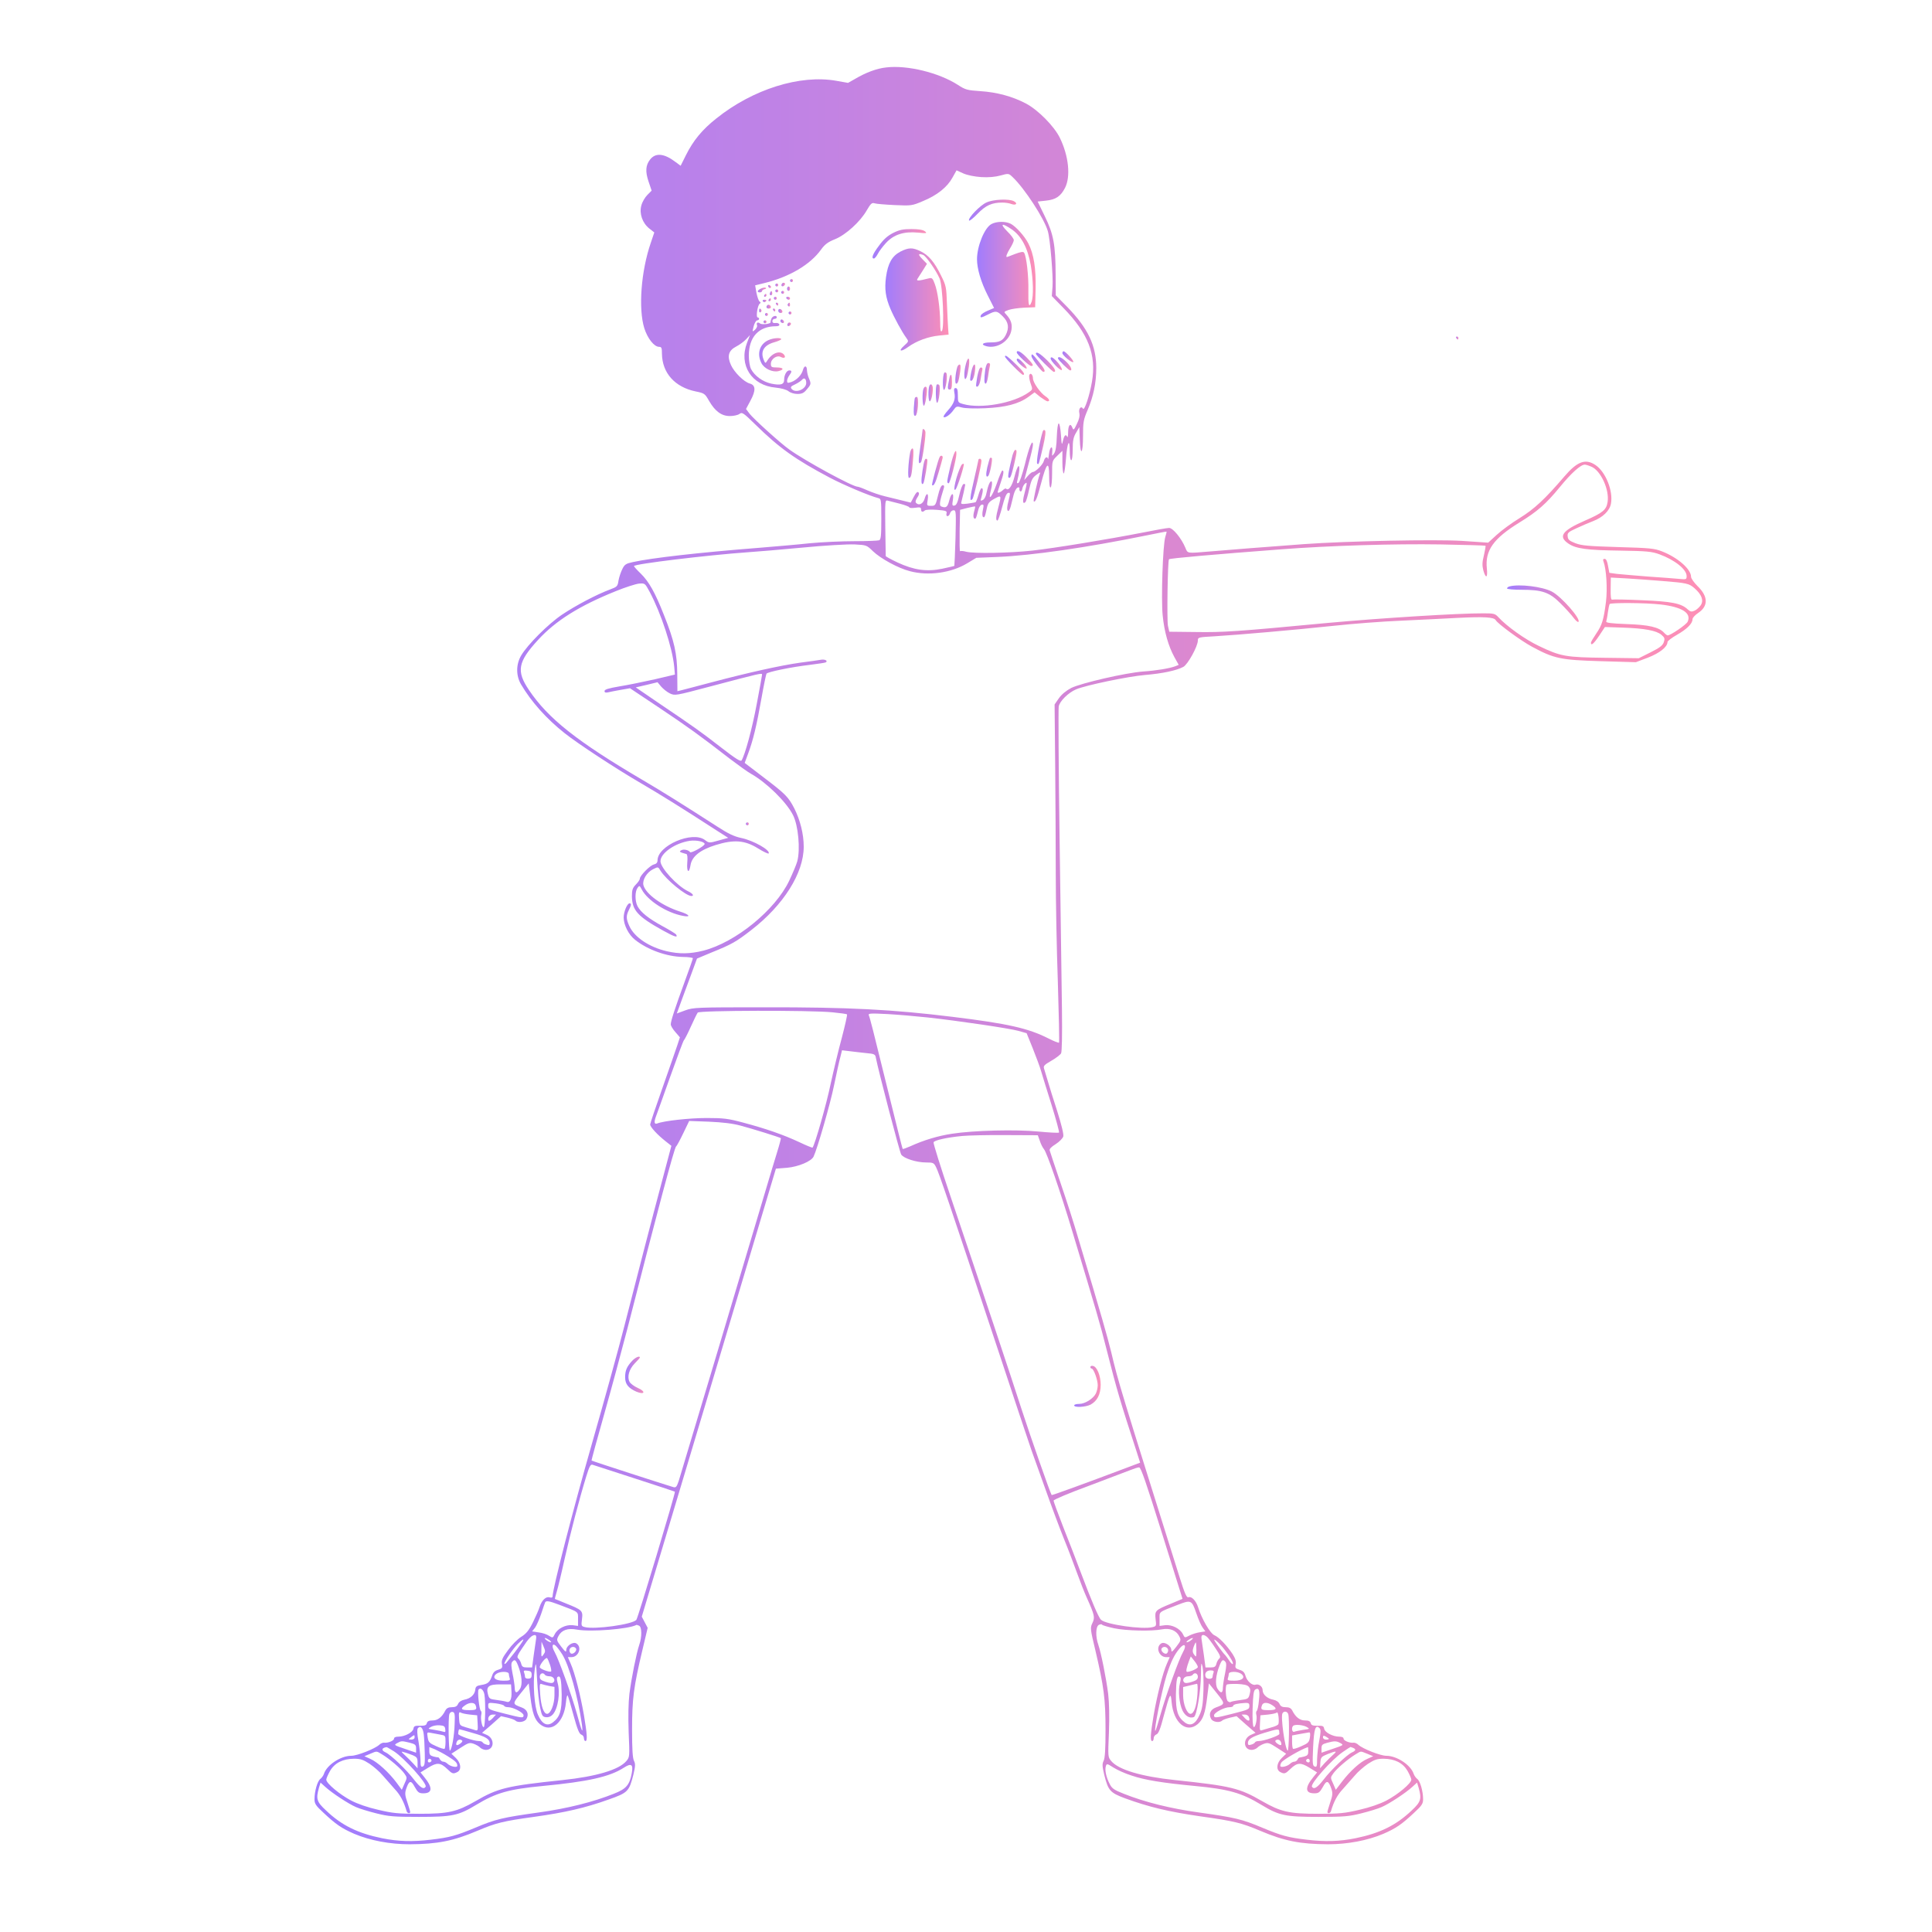 <svg xmlns="http://www.w3.org/2000/svg" xmlns:xlink="http://www.w3.org/1999/xlink" width="1080" zoomAndPan="magnify" viewBox="0 0 810 810" height="1080" preserveAspectRatio="xMidYMid meet" version="1.0">
  <defs>
    <linearGradient id="gradient1" x1="0%" y1="0%" x2="100%" y2="0%">
      <stop offset="0%" style="stop-color:#A07CFE;" />
      <stop offset="100%" style="stop-color:#FE8FB5;" />
    </linearGradient>
  </defs>
  <style>
    .static-gradient {
      fill: url(#gradient1);
    }
  </style>
  <!-- Appliquez la classe static-gradient aux éléments de votre SVG que vous voulez colorer -->
  <!-- Exemple: -->
  <!-- <circle class="static-gradient" cx="500" cy="500" r="400"/> -->
  <!-- Votre contenu SVG ici -->
  <path class="static-gradient" d="M 371.594 28.266 C 367.582 28.695 363.074 30.363 358.383 33.141 L 355.543 34.746 L 350.668 33.883 C 335.484 31.164 315.609 37.398 300.301 49.684 C 294.375 54.375 290.672 58.879 287.586 65.051 L 285.363 69.496 L 283.266 67.953 C 278.512 64.312 274.871 63.941 272.586 66.844 C 270.672 69.25 270.488 71.902 271.906 76.102 L 273.203 79.926 L 271.414 81.719 C 270.426 82.707 269.254 84.68 268.883 86.16 C 267.957 89.555 269.316 93.508 272.277 95.852 L 274.316 97.457 L 272.832 101.84 C 268.762 113.691 267.586 129.367 270.117 137.578 C 271.477 141.898 274.254 145.418 276.352 145.418 C 277.34 145.418 277.523 145.848 277.523 148.32 C 277.648 156.406 282.957 162.328 291.723 164.121 C 295.363 164.859 295.547 165.047 297.277 168.07 C 299.809 172.453 302.523 174.43 305.98 174.43 C 307.523 174.43 309.312 174.059 309.992 173.562 C 311.164 172.699 311.598 173.008 316.781 178.07 C 326.781 187.883 333.508 192.637 347.707 200.168 C 353.508 203.254 364.805 208.008 368.137 208.809 C 369.434 209.117 369.496 209.301 369.496 217.637 C 369.496 224.734 369.309 226.215 368.57 226.523 C 368.012 226.707 363.383 226.895 358.199 226.895 C 353.016 226.895 344.68 227.266 339.559 227.758 C 334.496 228.312 324.867 229.117 318.262 229.672 C 292.957 231.648 273.141 233.93 265.305 235.66 C 262.465 236.277 261.848 236.645 260.922 238.559 C 260.305 239.793 259.562 241.953 259.316 243.375 C 258.945 245.844 258.762 246.027 255.613 247.199 C 250.117 249.238 241.23 253.93 235.551 257.758 C 229.875 261.582 221.172 270.285 218.516 274.793 C 216.293 278.559 216.293 283.25 218.453 286.953 C 222.715 294.172 229.008 301.273 236.727 307.383 C 242.219 311.766 258.02 322.133 268.82 328.43 C 276.23 332.75 285.426 338.43 300.176 347.996 L 305.301 351.27 L 301.289 352.379 C 297.34 353.492 297.277 353.492 295.488 352.133 C 290.18 348.246 275.672 354.539 275.672 360.711 C 275.672 361.637 275.18 362.195 274.129 362.441 C 272.523 362.812 268.266 367.133 268.266 368.367 C 268.266 368.797 267.527 369.91 266.598 370.836 C 265.18 372.316 264.934 373.121 264.934 375.836 C 265.055 381.699 267.34 384.23 278.02 390.156 C 282.832 392.809 284.375 393.305 283.449 391.762 C 283.203 391.453 280.672 389.848 277.773 388.305 C 271.906 385.094 268.637 382.5 267.277 379.91 C 266.168 377.75 266.168 373.797 267.277 372.254 C 268.082 371.145 268.145 371.207 269.07 372.934 C 271.477 377.562 279.562 382.75 286.352 383.984 C 289.93 384.66 289.066 383.426 285.117 382.191 C 277.586 379.785 270.734 374.848 269.746 371.082 C 269.254 368.922 271.168 365.711 273.82 364.414 C 275.922 363.367 275.922 363.367 276.906 365.035 C 279.254 368.797 287.586 375.648 289.871 375.648 C 291.164 375.648 290.426 374.602 288.512 373.676 C 283.883 371.453 276.906 363.859 276.906 361.082 C 276.906 357.688 283.02 353.43 289.254 352.504 C 291.969 352.133 295.426 352.875 295.426 353.859 C 295.363 354.727 289.684 357.875 289.312 357.258 C 288.695 356.328 286.535 355.898 285.551 356.516 C 284.625 357.07 284.871 357.258 287.77 358.059 C 288.203 358.184 288.328 359.539 288.141 361.699 C 287.832 365.652 288.883 366.516 289.5 362.75 C 290.055 359.109 293.512 356.328 299.992 354.293 C 307.77 351.887 312.277 352.258 317.832 355.711 C 320.113 357.133 322.09 358.059 322.273 357.812 C 323.078 356.453 315.855 352.379 310.793 351.332 C 307.832 350.715 305.301 349.539 300.672 346.516 C 286.477 337.379 277.34 331.641 269.191 326.887 C 241.91 310.84 229.75 301.211 221.727 289.234 C 216.418 281.336 217.098 277.508 225.613 268.25 C 232.961 260.227 242.898 253.992 258.082 247.879 C 262.156 246.215 266.598 244.793 267.957 244.672 C 270.426 244.484 270.426 244.547 272.402 248.188 C 277.156 257.141 281.844 271.398 282.648 279.359 L 282.957 282.816 L 274.562 284.793 C 269.871 285.84 263.266 287.199 259.809 287.754 C 255.117 288.555 253.453 289.051 253.453 289.73 C 253.453 290.348 253.883 290.469 254.871 290.285 C 255.613 290.102 258.02 289.605 260.18 289.234 L 264.129 288.555 L 276.539 296.828 C 288.695 304.977 292.832 307.938 305.918 318.062 C 309.5 320.777 313.512 323.68 314.867 324.418 C 321.348 328.059 329.684 336.207 332.461 341.703 C 334.684 346.023 335.609 356.145 334.25 361.145 C 333.879 362.504 332.336 366.145 330.855 369.293 C 324.992 381.574 308.387 395.094 294.93 398.551 C 289.375 399.969 284.746 400.031 279.5 398.797 C 272.156 397.066 265.98 392.934 263.883 388.305 C 262.465 385.277 262.465 383.922 263.637 381.574 C 264.688 379.539 264.809 378.734 263.945 378.734 C 262.957 378.734 261.477 382.254 261.477 384.66 C 261.477 387.809 263.574 391.945 266.289 394.043 C 271.598 398.242 279.562 401.082 286.289 401.203 C 288.637 401.203 290.488 401.512 290.488 401.758 C 290.488 402.008 288.945 406.449 287.031 411.637 C 282.957 422.809 281.227 428.055 281.227 429.473 C 281.227 430.09 282.094 431.512 283.141 432.684 L 285.055 434.906 L 284.008 438.113 C 283.387 439.906 280.609 447.992 277.773 456.016 C 274.934 464.039 272.586 471.016 272.586 471.445 C 272.586 472.496 275.672 475.828 279.066 478.484 L 281.477 480.395 L 277.895 493.914 C 273.203 511.445 267.031 535.332 261.785 555.887 C 259.5 564.898 253.328 587.242 248.082 605.574 C 240.18 633.164 231.727 666.004 231.664 669.336 C 231.664 669.766 231.168 669.953 230.492 669.707 C 228.887 669.211 227.156 670.879 226.23 673.719 C 225.863 674.953 224.566 677.852 223.391 680.262 C 221.727 683.594 220.613 684.953 218.516 686.246 C 217.035 687.172 214.566 689.641 213.023 691.805 C 210.676 694.949 210.184 696 210.43 697.605 C 210.738 699.273 210.555 699.52 208.824 700.074 C 207.469 700.445 206.727 701.184 206.293 702.605 C 205.367 705.258 204.566 706 201.789 706.434 C 199.812 706.742 199.383 707.109 199.258 708.469 C 199.012 710.504 197.281 712.109 194.691 712.605 C 193.457 712.852 192.406 713.531 192.035 714.395 C 191.605 715.383 190.926 715.754 189.445 715.754 C 188.023 715.754 187.285 716.121 186.727 717.109 C 185.309 719.949 183.52 721.309 181.359 721.309 C 179.875 721.309 179.199 721.617 178.949 722.418 C 178.766 723.344 178.086 723.531 176.113 723.531 C 173.949 723.469 173.52 723.652 173.332 724.766 C 173.086 726.309 169.691 728.098 167.039 728.098 C 165.863 728.098 165.188 728.406 165.188 728.961 C 165.188 729.824 162.469 730.875 160.988 730.629 C 160.496 730.566 159.57 730.938 158.953 731.555 C 157.102 733.219 149.754 736.121 147.285 736.121 C 142.844 736.121 136.977 740.012 135.805 743.715 C 135.559 744.453 134.879 745.379 134.324 745.812 C 133.09 746.676 131.855 750.996 131.855 754.328 C 131.855 756.18 132.348 756.984 135.559 759.945 C 140.805 764.887 143.273 766.551 148.52 768.836 C 155.25 771.676 163.52 773.219 171.73 773.219 C 183.395 773.156 190 771.859 200.059 767.602 C 207.898 764.266 210.863 763.527 223.824 761.738 C 237.035 759.887 245.367 757.973 255.18 754.453 C 263.266 751.613 263.762 751.059 265.551 744.023 C 266.414 740.441 266.414 739.453 265.797 738.219 C 265.242 737.172 264.996 733.469 264.996 725.195 C 264.996 712.297 265.672 707.172 269.316 691.863 L 271.539 682.484 L 270.305 680.137 L 269.07 677.793 L 297.215 583.91 L 325.301 489.965 L 329.992 489.594 C 334.742 489.16 340.176 486.879 341.102 484.902 C 342.645 481.691 348.137 462.742 349.68 455.027 C 350.73 449.965 351.902 444.598 352.336 443.113 L 353.016 440.336 L 356.16 440.707 C 357.891 440.953 361.039 441.262 363.137 441.512 C 366.594 441.82 366.965 442.004 367.211 443.484 C 368.199 448.672 377.148 482.926 377.828 484.039 C 378.875 485.645 384.184 487.371 388.258 487.371 C 391.223 487.371 391.531 487.496 392.457 489.348 C 393.629 491.629 397.824 503.914 417.641 563.602 C 425.047 586.008 431.711 606.004 432.453 608.043 C 433.195 610.078 435.848 617.426 438.316 624.398 C 440.785 631.375 444.242 640.633 446.031 645.078 C 447.824 649.461 450.293 656.004 451.59 659.582 C 452.883 663.164 454.676 667.73 455.602 669.766 C 458.934 677.176 459.117 678.102 458.008 680.445 C 457.02 682.484 457.082 682.914 459.242 691.926 C 462.82 707.172 463.5 712.355 463.5 725.195 C 463.5 733.469 463.254 737.172 462.699 738.219 C 462.082 739.453 462.082 740.441 462.945 744.023 C 464.613 750.75 465.414 751.613 471.711 753.961 C 481.648 757.602 489.98 759.578 503.129 761.488 C 517.695 763.527 520.535 764.266 528.434 767.602 C 538.496 771.859 545.102 773.156 556.766 773.219 C 564.977 773.219 573.246 771.676 579.977 768.836 C 585.223 766.551 587.691 764.887 592.938 759.945 C 596.148 756.984 596.641 756.18 596.641 754.328 C 596.641 750.996 595.406 746.676 594.172 745.812 C 593.617 745.379 592.938 744.453 592.691 743.715 C 591.516 740.012 585.652 736.121 581.211 736.121 C 578.742 736.121 571.395 733.219 569.543 731.555 C 568.926 730.938 568 730.566 567.508 730.629 C 566.023 730.875 563.309 729.824 563.309 728.961 C 563.309 728.406 562.629 728.098 561.457 728.098 C 558.805 728.098 555.41 726.309 555.16 724.766 C 554.977 723.652 554.543 723.469 552.383 723.531 C 550.41 723.531 549.73 723.344 549.543 722.418 C 549.297 721.617 548.617 721.309 547.137 721.309 C 544.977 721.309 543.188 719.949 541.766 717.109 C 541.211 716.121 540.473 715.754 539.051 715.754 C 537.57 715.754 536.891 715.383 536.461 714.395 C 536.09 713.531 535.039 712.852 533.805 712.605 C 531.211 712.109 529.359 710.383 529.359 708.594 C 529.359 707.051 527.758 705.875 526.398 706.309 C 525.039 706.801 522.816 704.828 522.199 702.668 C 521.77 701.125 521.152 700.508 519.672 700.074 C 517.941 699.52 517.758 699.273 518.066 697.727 C 518.312 696.492 517.941 695.32 516.77 693.469 C 514.238 689.703 511.027 686.371 509.117 685.57 C 507.387 684.828 503.809 678.719 502.266 673.719 C 501.398 671.062 499.547 669.148 498.25 669.645 C 497.512 669.953 496.707 668.164 494.547 661.25 C 469.363 581.07 468.871 579.527 465.848 566.75 C 464.18 560.02 462.082 552.551 452.082 519.223 C 450.414 513.418 447.082 503.051 444.676 496.074 C 442.328 489.098 440.23 482.926 440.105 482.371 C 439.859 481.754 440.723 480.828 442.637 479.656 C 444.18 478.668 445.602 477.188 445.785 476.445 C 446.031 475.582 444.984 471.383 443.254 465.891 C 441.648 460.891 439.797 455.09 439.242 453.051 C 438.625 450.953 437.945 448.672 437.699 447.93 C 437.391 446.879 437.887 446.387 440.785 444.719 C 442.637 443.672 444.488 442.25 444.859 441.633 C 445.23 440.895 445.355 434.102 445.23 423.363 C 445.105 413.918 444.676 381.883 444.242 352.195 C 443.812 322.504 443.688 297.32 443.871 296.211 C 444.242 293.988 447.945 290.348 451.219 288.988 C 455.352 287.262 472.883 283.617 479.918 283 C 487.328 282.383 493.191 281.148 496.09 279.605 C 497.941 278.68 502.203 270.965 502.203 268.559 C 502.203 267.199 502.449 267.137 509.176 266.77 C 519.484 266.152 542.633 264.113 558.988 262.387 C 566.949 261.52 579.727 260.535 587.383 260.227 C 595.035 259.855 605.715 259.359 611.145 259.051 C 622.316 258.496 626.332 258.742 627.07 259.977 C 627.934 261.52 637.625 268.621 642.316 271.148 C 651.574 276.148 654.352 276.707 671.02 277.199 L 685.832 277.633 L 690.895 275.719 C 695.832 273.805 699.102 271.211 699.102 269.176 C 699.102 268.742 700.895 267.387 703.055 266.152 C 707.188 263.805 709.598 261.461 709.598 259.609 C 709.598 258.992 710.707 257.816 712.004 256.953 C 716.262 254.113 716.199 250.039 711.695 245.719 C 710.215 244.238 708.98 242.512 708.98 241.832 C 708.98 238.621 703.426 233.746 696.758 231.152 C 693.609 229.918 691.695 229.734 678.426 229.363 C 665.957 228.992 663.117 228.746 660.527 227.758 C 657.996 226.77 657.379 226.277 657.254 224.918 C 657.07 223.438 657.438 223.066 660.957 221.461 C 663.117 220.473 666.203 219.117 667.871 218.5 C 672.008 216.895 674.844 214.18 675.402 211.152 C 676.391 205.844 673.18 197.82 668.922 194.98 C 664.723 192.145 661.266 193.438 655.836 199.797 C 647.809 209.18 643.242 213.438 637.133 217.203 C 633.801 219.238 629.418 222.449 627.504 224.238 L 623.922 227.512 L 612.938 226.77 C 601.641 226.09 564.73 226.832 546.645 228.129 C 530.902 229.301 514.055 230.598 507.141 231.215 C 497.449 232.016 498.004 232.141 496.957 229.609 C 495.289 225.66 491.77 221.34 490.164 221.34 C 489.363 221.34 484.426 222.203 479.242 223.254 C 464.426 226.152 442.207 229.793 432.762 230.844 C 423.008 231.895 408.566 232.141 405.172 231.34 C 403.938 230.969 402.703 230.906 402.516 231.09 C 402.332 231.277 402.27 227.449 402.332 222.633 L 402.516 213.746 L 405.602 212.945 C 407.332 212.512 408.75 212.266 408.812 212.328 C 408.938 212.387 408.688 213.438 408.379 214.547 C 408.012 215.906 408.012 216.895 408.379 217.266 C 409 217.883 409.246 217.449 410.109 213.93 C 410.355 212.758 411.035 211.711 411.59 211.586 C 412.453 211.402 412.516 211.77 412.086 213.746 C 411.777 215.105 411.777 216.34 412.086 216.648 C 412.703 217.266 412.949 216.832 413.75 213.004 C 414.184 210.969 414.738 210.289 416.898 209.117 C 419.863 207.449 419.922 207.637 418.566 212.695 C 417.516 216.586 417.395 218.254 418.195 218.254 C 418.441 218.254 419.367 215.66 420.172 212.574 C 421.219 208.5 421.961 206.773 422.699 206.648 C 423.625 206.465 423.625 206.711 422.824 209.98 C 422.207 212.266 422.082 213.684 422.516 214.117 C 422.887 214.488 423.316 213.871 423.75 212.328 C 424.059 210.969 424.676 208.746 424.984 207.391 C 425.355 205.969 426.098 204.609 426.652 204.426 C 427.207 204.18 427.516 204.363 427.391 204.98 C 427.27 205.414 427.516 205.906 427.824 206.031 C 428.195 206.152 428.504 205.598 428.625 204.859 C 428.75 204.117 429.242 203.191 429.738 202.758 C 430.727 201.957 430.727 202.141 429.242 208.008 C 428.688 210.414 428.934 211.523 429.922 210.477 C 430.23 210.168 430.91 207.82 431.465 205.227 C 432.328 201.277 432.824 200.352 434.43 199.117 C 436.156 197.82 436.344 197.82 435.91 198.871 C 435.047 201.094 433.133 209.859 433.379 210.168 C 434.059 210.785 434.801 208.992 436.465 202.699 C 438.75 193.871 439.859 192.883 439.859 199.672 C 439.859 202.883 440.105 204.609 440.477 204.363 C 440.848 204.18 441.094 201.523 441.094 198.562 C 441.094 193.254 441.094 193.191 443.254 191.094 L 445.414 188.996 L 445.414 193.746 C 445.414 196.34 445.664 198.5 445.973 198.5 C 446.219 198.5 446.648 195.785 446.898 192.512 C 447.391 185.539 448.5 183.191 448.5 189.117 C 448.5 191.277 448.75 192.945 449.117 192.945 C 449.488 192.945 449.734 191.031 449.734 188.379 C 449.734 184.676 450.043 183.254 451.156 181.402 L 452.516 179.059 L 452.699 184.117 C 452.945 191.527 454.059 190.477 454.059 182.824 C 454.059 177.02 454.242 175.973 455.969 171.957 C 458.438 166.156 459.613 160.539 459.613 154.305 C 459.613 144.863 456.156 137.641 447.391 128.629 L 442.637 123.812 L 442.578 115.051 C 442.516 102.582 441.711 98.199 438.07 90.73 L 435.047 84.496 L 438.504 84.125 C 442.637 83.691 444.676 82.336 446.527 78.754 C 448.934 74.004 448.07 65.422 444.367 57.832 C 442.02 52.953 435.168 46.039 430.109 43.387 C 424.492 40.426 417.887 38.633 410.852 38.203 C 405.48 37.832 404.738 37.645 401.531 35.547 C 393.629 30.484 380.418 27.215 371.594 28.266 Z M 411.406 74.25 C 414.492 74.434 417.27 74.188 419.492 73.57 C 422.887 72.645 422.887 72.645 424.613 74.312 C 429.492 78.941 437.762 91.531 439.305 96.902 C 440.293 100.172 441.59 115.852 441.281 120.109 L 440.973 124.121 L 445.848 129.121 C 456.219 139.738 459.734 148.75 457.82 159.984 C 456.836 165.727 454.676 172.328 454.059 171.34 C 453.254 169.984 452.082 171.34 452.516 173.195 C 452.762 174.305 452.453 175.848 451.465 177.762 C 450.293 180.293 450.043 180.477 449.613 179.367 C 448.809 177.207 447.883 178.07 447.824 181.031 C 447.824 182.699 447.637 183.625 447.453 183.191 C 446.898 181.836 446.156 182.453 445.664 184.734 C 445.168 186.895 445.105 186.648 444.797 182.266 C 444.613 179.676 444.242 177.516 443.871 177.516 C 443.504 177.516 443.195 179.922 443.07 183.133 C 442.945 187.02 442.578 189.18 441.957 190.105 C 441.031 191.402 441.031 191.34 441.156 189.551 C 441.465 186.465 440.168 187.145 439.797 190.293 C 439.613 191.957 439.367 192.883 439.367 192.453 C 439.18 191.156 438.07 191.648 437.637 193.254 C 437.27 194.797 434.121 197.883 433.008 197.883 C 432.637 197.883 431.711 198.625 430.91 199.551 L 429.43 201.277 L 431.219 194.488 C 432.27 190.723 433.07 187.145 433.07 186.465 C 433.008 183.625 431.402 187.512 429.676 194.734 C 428.566 199.055 427.453 202.328 426.961 202.512 C 426.344 202.758 426.219 202.449 426.527 201.465 C 427.391 198.191 427.641 195.414 427.023 195.414 C 426.715 195.414 425.91 197.391 425.355 199.734 C 424.367 203.746 422.824 205.969 421.773 204.859 C 421.59 204.672 420.973 204.98 420.418 205.535 C 419.492 206.402 418.258 206.895 418.258 206.34 C 418.258 206.215 418.812 204.488 419.492 202.512 C 420.789 198.688 421.035 197.266 420.23 197.266 C 419.984 197.266 418.938 199.672 417.949 202.637 C 415.848 208.625 414.059 210.598 415.48 205.352 C 415.973 203.5 416.035 202.082 415.727 201.832 C 415.109 201.465 414.246 203.5 413.566 206.773 C 413.379 208.008 412.703 209.301 412.086 209.609 C 411.035 210.168 410.973 210.043 411.527 208.254 C 412.207 205.723 412.207 204.672 411.527 204.672 C 411.281 204.672 410.664 205.906 410.234 207.449 C 409.801 208.992 409.246 210.352 409.059 210.535 C 408.812 210.66 407.27 210.906 405.664 211.152 C 403.074 211.461 402.766 211.34 403.074 210.414 C 403.504 208.871 404.617 203.871 404.676 203.254 C 404.676 202.945 404.309 202.82 403.938 202.945 C 403.504 203.129 402.703 205.168 402.207 207.512 C 401.531 210.598 400.973 211.832 400.172 211.957 C 399.246 212.141 399.121 211.832 399.492 209.672 C 400.047 206.215 398.812 206.402 397.949 209.918 C 397.27 212.637 396.59 213.129 394.617 212.328 C 393.691 212.02 393.938 210.227 395.664 204.797 C 395.973 203.809 395.852 203.438 395.234 203.438 C 394.617 203.438 393.938 204.859 393.258 207.758 C 392.27 211.895 392.148 212.078 390.355 212.078 C 388.566 212.078 388.504 212.02 388.938 209.609 C 389.43 206.648 388.445 206.277 387.641 209.117 C 387.023 211.215 385.297 212.078 384.125 210.906 C 383.691 210.477 383.816 209.797 384.555 208.625 C 385.297 207.574 385.48 206.832 385.051 206.402 C 384.617 205.969 384 206.586 383.137 208.254 L 381.84 210.723 L 378.32 209.859 C 376.348 209.363 373.074 208.562 370.977 208.066 C 368.938 207.574 365.668 206.465 363.691 205.598 C 361.777 204.734 359.926 204.055 359.559 204.055 C 357.457 204.055 337.582 193.254 330.977 188.5 C 327.215 185.848 315.918 175.602 314.25 173.441 L 312.77 171.465 L 314.621 168.008 C 316.965 163.688 316.844 161.465 314.312 160.785 C 311.906 160.109 307.895 156.156 306.473 153.07 C 304.746 149.305 305.426 146.961 308.633 145.293 C 309.992 144.613 311.906 143.195 312.77 142.27 L 314.438 140.48 L 313.203 143.688 C 309.621 153.07 315.113 161.652 325.238 162.516 C 327.582 162.762 329.621 163.316 330.547 163.996 C 331.348 164.676 333.016 165.168 334.312 165.168 C 336.164 165.168 337.027 164.801 338.262 163.254 C 340.113 161.094 340.113 160.91 339.125 158.566 C 338.695 157.641 338.387 156.156 338.324 155.293 C 338.324 153.195 337.211 153.07 336.656 155.047 C 336.102 157.207 334.004 159.367 331.781 160.168 C 330.238 160.664 329.992 160.602 329.992 159.676 C 329.992 159.121 330.422 158.07 330.918 157.391 C 332.027 155.91 332.09 155.293 330.918 155.293 C 329.805 155.293 328.758 157.207 328.758 159.184 C 328.758 161.219 327.336 161.652 323.387 160.848 C 319.746 160.047 316.41 157.641 314.805 154.613 C 314.375 153.688 313.941 151.219 313.941 149.184 C 313.941 141.281 318.078 136.777 325.359 136.777 C 326.41 136.777 326.906 136.469 326.719 135.973 C 326.598 135.602 325.855 135.293 325.176 135.418 C 324.25 135.543 323.816 135.293 323.816 134.676 C 323.816 134.121 324.25 133.691 324.742 133.691 C 325.238 133.691 325.672 133.383 325.672 133.074 C 325.672 132.023 324.004 132.395 323.449 133.504 C 323.199 134.121 323.016 134.801 323.078 135.047 C 323.262 135.789 319.438 136.281 318.633 135.602 C 317.707 134.863 316.965 135.293 317.398 136.406 C 317.586 136.836 317.152 137.641 316.535 138.258 C 315.363 139.246 315.363 139.246 315.98 136.777 C 316.348 135.418 317.027 134.309 317.461 134.309 C 317.895 134.309 318.262 134 318.262 133.691 C 318.262 133.32 317.953 133.074 317.645 133.074 C 316.844 133.074 317.586 128.012 318.512 127.332 C 319.004 127.023 319.004 126.777 318.449 126.406 C 318.078 126.16 317.523 124.555 317.152 122.824 L 316.598 119.617 L 320.422 118.691 C 330.977 116.098 339.68 110.977 344.25 104.617 C 345.855 102.395 347.148 101.469 350.051 100.297 C 354.559 98.508 360.668 92.953 363.383 88.199 C 365.051 85.359 365.543 84.867 366.656 85.234 C 367.336 85.484 371.16 85.793 375.051 85.977 C 382.023 86.285 382.332 86.285 386.961 84.309 C 392.949 81.84 397.148 78.445 399.309 74.496 L 401.035 71.41 L 403.875 72.707 C 405.543 73.445 408.566 74.062 411.406 74.25 Z M 338.016 160.539 C 338.016 163.195 333.57 165.047 331.902 163.07 C 331.285 162.328 331.535 161.961 333.324 161.156 C 334.496 160.602 335.793 159.738 336.227 159.242 C 337.152 158.133 338.016 158.75 338.016 160.539 Z M 667.191 195.66 C 671.141 197.266 674.844 205.414 673.98 210.535 C 673.488 213.746 671.945 215.043 664.539 218.254 C 654.91 222.449 653.117 224.918 657.625 227.941 C 660.773 230.043 665.215 230.66 679.168 230.844 C 690.523 231.027 692.438 231.215 695.707 232.387 C 702.129 234.734 707.129 238.684 707.129 241.523 C 707.129 242.941 707.004 243.004 703.918 242.695 C 702.129 242.512 696.203 242.078 690.77 241.707 C 685.34 241.277 679.535 240.781 677.809 240.598 L 674.723 240.164 L 674.168 237.203 C 673.859 235.289 673.363 234.301 672.746 234.301 C 672.129 234.301 671.945 234.672 672.254 235.352 C 673.488 238.621 673.98 246.953 673.301 252.387 C 672.316 259.977 671.699 262.016 669.168 265.719 C 667.996 267.445 667.008 269.113 667.008 269.484 C 667.008 270.902 668.242 269.855 670.465 266.52 L 672.871 262.879 L 680.277 263.125 C 689.473 263.434 694.473 264.359 696.574 266.152 C 697.93 267.324 698.055 267.754 697.559 269.238 C 697.066 270.656 695.832 271.582 692.004 273.496 L 687.066 275.965 L 672.871 275.781 C 656.453 275.594 654.293 275.223 645.094 270.781 C 639.355 268.062 631.699 262.57 628.184 258.742 C 626.824 257.262 626.27 257.141 622.008 257.141 C 611.578 257.078 578.309 259.176 556.828 261.152 C 518.375 264.793 512.758 265.164 501.277 264.977 L 490.227 264.855 L 489.672 262.387 C 489.18 260.164 489.547 235.043 490.105 234.484 C 490.473 234.055 508.93 232.449 537.387 230.289 C 557.629 228.746 584.297 227.941 603.926 228.25 C 614.172 228.438 622.688 228.684 622.812 228.809 C 622.934 228.93 622.625 230.719 622.133 232.82 C 621.391 235.781 621.391 237.078 621.887 239.113 C 622.934 242.82 623.801 242.324 623.367 238.312 C 622.566 230.781 626.145 225.781 636.945 219.117 C 644.602 214.426 648.18 211.277 654.043 204.117 C 658.734 198.379 662.688 194.797 664.414 194.797 C 664.848 194.797 666.082 195.168 667.191 195.66 Z M 377.395 211.215 C 379.492 211.77 381.223 212.449 381.223 212.695 C 381.223 213.004 382.332 213.066 383.691 212.883 C 385.727 212.574 386.16 212.695 386.16 213.562 C 386.16 214.672 386.84 214.859 387.766 213.992 C 388.074 213.684 390.297 213.562 392.703 213.746 C 396.652 214.055 397.086 214.238 396.84 215.227 C 396.652 215.906 396.84 216.402 397.27 216.402 C 397.641 216.402 398.133 215.844 398.32 215.168 C 398.504 214.488 399.184 213.93 399.801 213.93 C 400.852 213.93 400.852 214.609 400.605 225.473 C 400.418 231.895 400.172 237.141 400.109 237.262 C 399.984 237.324 397.703 237.879 395.047 238.438 C 388.504 239.793 383.137 238.992 376.348 235.844 C 373.566 234.547 371.348 233.312 371.348 233.129 C 371.348 232.941 371.285 227.512 371.16 221.152 C 371.039 209.797 371.039 209.551 372.273 209.918 C 372.949 210.105 375.234 210.66 377.395 211.215 Z M 488.562 225.105 C 487.512 228.375 486.77 251.027 487.449 257.941 C 488.129 264.918 489.855 270.902 492.387 275.531 L 494.18 278.742 L 492.82 279.297 C 490.414 280.223 484.859 281.148 479.363 281.52 C 471.895 282.074 453.254 286.395 449.117 288.434 C 447.02 289.543 445.105 291.086 443.934 292.754 L 442.145 295.348 L 442.391 321.148 C 442.516 335.344 442.637 355.836 442.637 366.699 C 442.637 377.562 443.008 397.809 443.504 411.637 C 443.934 425.461 444.18 436.941 443.996 437.129 C 443.812 437.312 441.773 436.512 439.488 435.336 C 431.035 431.078 422.578 429.164 399.43 426.324 C 374.434 423.238 355.793 422.25 320.422 422.312 C 291.969 422.312 290.672 422.375 287.277 423.609 L 283.758 424.906 L 285.918 418.98 C 287.152 415.648 289.066 410.461 290.18 407.438 L 292.215 401.883 L 298.266 399.352 C 306.844 395.895 308.633 394.848 314.93 389.969 C 328.508 379.477 336.965 366.082 336.965 354.973 C 336.965 349.664 335.484 343.863 333.016 338.922 C 330.484 334.047 329.375 332.938 320.055 325.84 L 312.215 319.852 L 313.695 315.84 C 315.73 310.406 317.215 304.297 319.25 292.754 C 320.176 287.445 321.164 282.816 321.348 282.445 C 321.844 281.707 331.656 279.668 339.559 278.742 C 342.953 278.309 345.914 277.879 346.223 277.691 C 347.211 277.074 345.914 276.336 344.312 276.582 C 343.387 276.766 339.434 277.324 335.547 277.816 C 327.215 278.988 313.879 281.953 298.266 286.086 C 292.094 287.691 286.414 289.234 285.551 289.422 L 284.008 289.793 L 283.945 282.57 C 283.883 274.113 282.711 268.68 278.328 257.758 C 274.684 248.496 272.094 243.867 268.637 240.473 C 267.094 238.992 265.797 237.57 265.797 237.324 C 265.797 236.461 296.289 232.758 313.633 231.523 C 316.719 231.34 326.844 230.473 336.164 229.609 C 345.547 228.684 355.422 228.129 358.262 228.25 C 363.262 228.5 363.383 228.559 365.977 231.09 C 369.188 234.176 376.594 238.25 381.531 239.484 C 389.246 241.523 398.691 240.227 405.418 236.215 L 409.309 233.867 L 418.258 233.5 C 432.887 232.883 455.723 229.547 480.289 224.547 C 485.043 223.562 488.992 222.82 489.055 222.883 C 489.18 222.941 488.93 223.93 488.562 225.105 Z M 696.633 243.559 C 707.375 244.422 708.113 244.609 710.461 246.645 C 713.484 249.301 714.348 251.77 713.055 253.742 C 712.438 254.609 711.324 255.656 710.461 256.027 C 709.227 256.582 708.73 256.523 707.559 255.473 C 704.906 252.941 700.707 252.141 688.301 251.645 C 681.883 251.336 676.266 251.273 675.895 251.398 C 675.402 251.582 675.215 250.102 675.277 246.891 L 675.34 242.141 L 682.129 242.512 C 685.895 242.758 692.375 243.188 696.633 243.559 Z M 696.266 253.434 C 705.215 254.484 709.227 257.016 707.559 260.656 C 707.004 261.891 700.398 266.398 699.164 266.398 C 698.918 266.398 698.176 265.844 697.621 265.227 C 695.523 262.941 691.266 261.953 681.945 261.645 C 675.277 261.398 673.18 261.09 673.426 260.535 C 673.551 260.102 673.918 258.434 674.105 256.77 C 674.352 255.102 674.66 253.559 674.844 253.25 C 675.215 252.633 689.844 252.695 696.266 253.434 Z M 319.496 282.879 C 319.496 283.188 318.512 288.617 317.277 295.098 C 315.363 305.406 312.398 316.332 310.918 318.801 C 310.484 319.418 308.449 318.121 302.461 313.492 C 293.637 306.641 290.918 304.727 276.477 294.977 L 266.539 288.188 L 271.105 287.137 L 275.672 286.027 L 277.215 287.879 C 278.082 288.863 279.684 290.16 280.859 290.719 C 282.957 291.703 283.266 291.645 296.781 288.062 C 319.438 282.074 319.496 282.074 319.496 282.879 Z M 349 424.414 C 352.211 424.723 354.926 425.09 355.113 425.277 C 355.297 425.461 354.309 429.844 352.953 435.027 C 351.531 440.215 349.434 449.039 348.199 454.656 C 346.531 462.805 341.656 479.902 340.668 481.137 C 340.547 481.262 338.078 480.273 335.113 478.852 C 328.387 475.707 320.855 473.113 311.535 470.645 C 305.363 468.977 303.266 468.73 296.352 468.73 C 289.129 468.73 278.328 469.902 275.551 471.016 C 274.254 471.508 274.129 470.398 275.117 467.805 C 275.488 466.879 278.141 459.41 281.043 451.262 C 283.945 443.113 286.477 436.324 286.723 436.141 C 286.969 435.953 288.266 433.484 289.562 430.586 C 290.855 427.684 292.215 424.969 292.523 424.535 C 293.203 423.609 339.68 423.488 349 424.414 Z M 388.938 426.574 C 402.332 428.055 423.133 431.141 426.961 432.191 L 430.418 433.176 L 432.945 439.41 C 434.305 442.867 435.91 447.066 436.402 448.793 C 436.898 450.461 438.871 456.941 440.848 463.176 C 442.762 469.348 444.18 474.594 443.996 474.84 C 443.75 475.027 439.922 474.84 435.418 474.41 C 425.973 473.484 408.133 473.914 399.059 475.336 C 393.32 476.199 387.332 477.988 381.652 480.582 C 379.988 481.32 378.566 481.816 378.445 481.691 C 378.32 481.633 375.605 470.645 372.332 457.434 C 365.789 430.832 364.805 427.004 364.246 425.648 C 363.938 424.844 364.926 424.781 372.086 425.152 C 376.594 425.398 384.184 426.078 388.938 426.574 Z M 310.547 471.941 C 315.055 473.113 326.965 476.816 327.398 477.188 C 327.461 477.25 326.781 479.965 325.793 483.113 C 324.805 486.32 322.707 493.234 321.164 498.48 C 315.609 517.246 285.488 617.98 284.562 620.883 C 283.699 623.414 283.387 623.781 282.277 623.473 C 279.5 622.672 248.207 612.547 248.02 612.363 C 247.898 612.301 250.305 603.477 253.328 592.859 C 256.352 582.18 260.676 566.133 263.02 557.121 C 275.613 507.863 282.711 481.199 283.449 480.645 C 283.758 480.457 285.117 477.926 286.477 475.09 L 288.945 469.965 L 297.277 470.273 C 302.895 470.52 307.215 471.016 310.547 471.941 Z M 435.973 478.359 C 436.402 479.719 437.207 481.262 437.699 481.816 C 438.871 483.176 444.43 499.098 449.613 516.383 C 459.797 550.207 461.219 554.898 463.934 565.762 C 468.379 583.23 469.488 586.996 476.586 608.785 L 478.008 613.227 L 473.934 614.77 C 455.168 621.867 441.031 626.992 440.91 626.809 C 440.355 626.066 431.898 601.934 428.379 591.07 C 424.184 577.984 411.406 539.715 398.504 501.566 C 394.43 489.531 391.223 479.348 391.406 478.914 C 391.715 478.051 397.023 476.879 403.441 476.262 C 405.973 476.016 414.184 475.828 421.59 475.891 L 435.109 475.953 Z M 266.105 619.832 C 275.301 622.793 282.832 625.324 282.957 625.387 C 283.328 625.633 267.465 678.41 266.785 679.148 C 265.055 681.062 249.441 683.223 245.242 682.176 C 243.699 681.805 243.637 681.617 244.008 678.777 C 244.441 675.262 244.07 674.953 237.094 672.176 C 234.75 671.188 232.711 670.383 232.652 670.383 C 232.59 670.324 232.898 669.027 233.391 667.422 C 233.887 665.816 235.43 659.461 236.785 653.285 C 239.316 642.113 242.773 628.844 245.797 618.969 C 247.094 614.77 247.59 613.844 248.391 614.09 C 249.008 614.277 256.969 616.871 266.105 619.832 Z M 487.141 642.73 L 495.781 670.324 L 490.906 672.359 C 484.301 675.074 484.117 675.262 484.488 678.84 C 484.859 681.617 484.797 681.805 483.254 682.176 C 478.992 683.285 463.562 681.062 461.586 679.086 C 460.539 678.102 457.512 670.879 453.133 659.273 C 451.34 654.52 448.07 645.941 445.785 640.262 C 443.562 634.523 441.711 629.523 441.711 629.152 C 441.711 628.719 448.316 625.941 456.402 622.98 C 464.426 619.957 472.266 616.992 473.809 616.375 C 475.352 615.758 477.02 615.203 477.574 615.203 C 478.316 615.141 480.477 621.438 487.141 642.73 Z M 234.441 672.793 C 242.898 676 242.344 675.57 242.344 678.777 L 242.344 681.68 L 240.059 681.371 C 237.156 681.062 233.762 682.793 232.59 685.137 C 231.785 686.742 231.727 686.805 230.184 685.816 C 229.316 685.199 227.406 684.582 225.863 684.395 L 223.082 683.965 L 224.316 682.422 C 224.934 681.559 226.109 678.902 226.91 676.559 C 227.652 674.148 228.453 672.051 228.578 671.742 C 229.008 671 230.367 671.25 234.441 672.793 Z M 501.523 676.25 C 502.387 678.84 503.621 681.617 504.238 682.422 L 505.352 683.965 L 503.004 684.336 C 501.707 684.52 499.793 685.137 498.684 685.691 C 496.707 686.742 496.707 686.742 495.906 685.074 C 494.734 682.793 491.34 681.062 488.5 681.371 L 486.152 681.68 L 486.152 678.777 C 486.152 675.57 485.477 676.062 493.871 672.793 C 499.301 670.691 499.672 670.816 501.523 676.25 Z M 467.145 682.668 C 472.203 683.719 482.883 683.965 487.203 683.102 C 490.414 682.484 493.129 683.531 494.363 685.938 C 495.227 687.605 495.164 687.789 493.191 690.383 C 491.523 692.543 491.09 692.852 491.09 691.805 C 491.09 690.012 488.254 688.16 486.832 689.023 C 484.363 690.57 485.906 694.766 488.93 694.766 L 490.414 694.766 L 489.238 697.48 C 487.512 701.309 485.168 710.566 483.684 719.023 C 482.328 727.172 482.141 729.949 483.066 729.949 C 483.438 729.949 483.684 729.395 483.684 728.777 C 483.684 728.098 484.18 727.418 484.797 727.172 C 485.66 726.926 486.461 725.012 487.945 719.27 C 490.535 709.766 490.844 709.211 491.215 713.715 C 492.016 722.293 497.387 726.801 502.141 722.852 C 504.363 720.938 505.289 718.406 506.152 711.246 L 506.832 705.754 L 510.164 709.887 C 513.746 714.395 513.746 714.395 509.734 715.875 C 507.449 716.738 506.645 718.652 507.758 720.629 C 508.438 721.984 511.336 722.418 512.387 721.367 C 512.758 721 514.238 720.504 515.719 720.133 L 518.438 719.516 L 522.387 723.035 L 526.398 726.492 L 524.301 727.418 C 520.965 729.023 521.273 733.652 524.793 733.652 C 525.535 733.652 526.645 733.219 527.141 732.727 C 527.633 732.172 528.93 731.43 529.977 731.059 C 531.707 730.504 532.199 730.688 535.535 732.852 L 539.238 735.258 L 537.387 737.047 C 535.227 739.145 534.918 741.922 536.707 742.91 C 538.496 743.836 538.867 743.715 540.965 741.676 C 543.867 738.898 545.285 738.836 548.988 741.121 L 552.199 743.098 L 550.656 745.008 C 547.016 749.453 547.137 751.859 551.027 751.859 C 552.816 751.859 553.309 751.492 554.605 749.207 C 556.211 746.184 557.012 746.43 558.246 750.133 C 558.805 751.801 558.68 752.848 557.691 755.688 C 557.074 757.602 556.52 759.391 556.52 759.699 C 556.52 760.504 557.754 760.254 558 759.391 C 559.176 755.379 560.656 752.539 563.062 750.008 C 564.605 748.281 566.828 745.75 568.062 744.332 C 569.234 742.91 571.703 740.75 573.492 739.516 C 576.273 737.727 577.32 737.355 580.098 737.355 C 584.789 737.418 588.121 739.082 590.098 742.418 C 590.961 743.961 591.703 745.625 591.703 746.121 C 591.703 747.664 586.086 752.355 581.27 754.887 C 578.555 756.305 574.297 757.785 569.914 758.773 C 563.926 760.195 561.645 760.441 552.816 760.441 C 540.473 760.441 537.016 759.637 529.238 755.195 C 519.672 749.641 516.09 748.773 492.637 746.305 C 478.5 744.824 468.996 741.984 465.906 738.344 C 464.488 736.676 464.488 736.492 464.922 726.367 C 465.168 719.578 465.043 714.086 464.613 710.195 C 463.746 703.406 461.648 693.039 460.477 689.582 C 459.242 686.125 459.367 681.988 460.66 681.246 C 461.277 680.938 461.895 680.879 462.082 681.188 C 462.266 681.434 464.551 682.113 467.145 682.668 Z M 267.895 681.559 C 269.129 682.051 269.191 686.246 268.02 689.582 C 266.848 693.039 264.746 703.406 263.883 710.195 C 263.453 714.086 263.328 719.578 263.574 726.367 C 264.008 736.492 264.008 736.676 262.586 738.344 C 259.5 741.984 249.996 744.824 235.859 746.305 C 212.406 748.773 208.824 749.641 199.258 755.195 C 191.48 759.637 188.023 760.441 175.68 760.441 C 166.852 760.441 164.57 760.195 158.582 758.773 C 154.199 757.785 149.941 756.305 147.223 754.887 C 142.41 752.355 136.793 747.664 136.793 746.121 C 136.793 745.625 137.535 743.961 138.398 742.418 C 140.371 739.082 143.707 737.418 148.398 737.355 C 151.176 737.355 152.223 737.727 155 739.516 C 156.793 740.75 159.262 742.91 160.434 744.332 C 161.668 745.75 163.891 748.281 165.434 750.008 C 167.84 752.539 169.32 755.379 170.496 759.391 C 170.742 760.254 171.977 760.504 171.977 759.699 C 171.977 759.391 171.422 757.602 170.805 755.688 C 169.816 752.848 169.691 751.801 170.246 750.133 C 171.48 746.43 172.285 746.184 173.891 749.207 C 175.184 751.492 175.68 751.859 177.469 751.859 C 181.359 751.859 181.48 749.453 177.84 745.008 L 176.297 743.098 L 179.508 741.121 C 183.211 738.836 184.629 738.898 187.531 741.676 C 189.629 743.715 190 743.836 191.789 742.91 C 193.578 741.922 193.27 739.145 191.109 737.047 L 189.258 735.258 L 192.961 732.852 C 196.297 730.688 196.789 730.504 198.516 731.059 C 199.566 731.43 200.863 732.172 201.355 732.727 C 201.852 733.219 202.961 733.652 203.703 733.652 C 207.219 733.652 207.527 729.023 204.195 727.418 L 202.098 726.492 L 206.109 723.035 L 210.059 719.516 L 212.777 720.133 C 214.258 720.504 215.738 721 216.109 721.367 C 217.16 722.418 220.059 721.984 220.738 720.629 C 221.848 718.652 221.047 716.738 218.762 715.875 C 214.75 714.395 214.75 714.395 218.332 709.887 L 221.664 705.754 L 222.344 711.246 C 223.207 718.406 224.133 720.938 226.355 722.852 C 231.109 726.801 236.477 722.293 237.281 713.715 C 237.465 711.68 237.773 710.445 238.02 710.875 C 238.27 711.371 239.379 715.137 240.488 719.27 C 242.035 724.949 242.836 726.926 243.699 727.234 C 244.316 727.418 244.812 728.098 244.812 728.777 C 244.812 729.395 245.121 729.949 245.43 729.949 C 246.355 729.949 246.168 727.172 244.812 719.023 C 243.328 710.566 240.984 701.309 239.254 697.48 L 238.082 694.766 L 239.562 694.766 C 242.59 694.766 244.133 690.57 241.664 689.023 C 240.242 688.16 237.402 690.012 237.402 691.805 C 237.402 692.852 236.973 692.543 235.305 690.383 C 233.328 687.789 233.27 687.605 234.133 685.938 C 235.43 683.41 238.02 682.484 241.91 683.223 C 247.648 684.273 263.512 683.039 266.848 681.246 C 266.906 681.188 267.34 681.371 267.895 681.559 Z M 224.75 687.172 C 224.625 688.16 224.195 691.188 223.762 693.965 L 223.082 699.086 L 220.984 699.086 C 219.32 699.086 218.824 698.777 218.516 697.543 C 218.332 696.742 217.777 695.754 217.281 695.32 C 216.602 694.766 216.91 693.965 219.012 690.879 C 221.664 686.805 222.961 685.508 224.258 685.508 C 224.75 685.508 224.934 686.125 224.75 687.172 Z M 506.027 686.246 C 506.523 686.68 508.129 688.777 509.484 690.879 C 511.586 693.965 511.895 694.766 511.215 695.32 C 510.719 695.754 510.164 696.742 509.98 697.543 C 509.672 698.777 509.176 699.086 507.512 699.086 L 505.41 699.086 L 504.734 693.965 C 504.301 691.188 503.867 688.16 503.746 687.172 C 503.438 685.32 504.363 684.953 506.027 686.246 Z M 230.367 687.668 C 230.984 688.16 231.293 688.531 230.922 688.531 C 230.613 688.531 229.75 688.16 229.133 687.668 C 228.453 687.172 228.207 686.742 228.516 686.742 C 228.887 686.742 229.688 687.172 230.367 687.668 Z M 499.363 687.668 C 498.746 688.16 497.941 688.531 497.574 688.531 C 497.266 688.531 497.512 688.16 498.129 687.668 C 498.809 687.172 499.609 686.742 499.98 686.742 C 500.289 686.742 500.043 687.172 499.363 687.668 Z M 219.133 688.098 C 218.453 689.211 215.613 693.098 214.688 694.148 C 214.32 694.641 213.395 695.754 212.715 696.617 C 212.098 697.48 211.543 697.852 211.48 697.48 C 211.48 696.555 214.996 691.309 217.16 689.148 C 219.07 687.297 219.875 686.805 219.133 688.098 Z M 513.496 691.742 C 515.965 694.949 517.262 697.234 516.832 697.668 C 516.645 697.789 515.965 697.172 515.348 696.184 C 514.73 695.258 513.93 694.148 513.621 693.84 C 512.879 693.223 510.227 689.52 509.301 688.039 C 508.188 686.125 511.461 689.023 513.496 691.742 Z M 227.836 693.715 C 226.973 694.949 226.91 694.828 226.973 691.68 L 227.035 688.285 L 227.898 690.32 C 228.699 692.113 228.699 692.543 227.836 693.715 Z M 501.586 691.805 C 501.586 694.828 501.523 694.949 500.66 693.715 C 499.918 692.73 499.918 692.051 500.414 690.508 C 500.781 689.457 501.215 688.594 501.34 688.594 C 501.461 688.594 501.586 690.074 501.586 691.805 Z M 235.676 693.531 C 238.578 698.035 242.344 711.492 243.945 722.852 C 244.562 727.418 243.945 726.184 241.848 718.469 C 239.75 710.875 234.195 695.508 232.527 692.605 C 231.23 690.32 231.477 688.715 232.961 689.953 C 233.453 690.383 234.688 691.988 235.676 693.531 Z M 496.031 692.543 C 494.301 695.508 488.809 710.812 486.648 718.469 C 485.598 722.234 484.609 725.441 484.426 725.629 C 483.5 726.617 486.957 709.27 489.055 702.48 C 490.906 696.68 492.266 693.84 494.547 691.125 C 496.586 688.656 497.633 689.703 496.031 692.543 Z M 241.477 691.125 C 242.094 692.172 240.059 693.965 239.195 693.098 C 238.762 692.668 238.637 691.926 238.824 691.434 C 239.254 690.32 240.859 690.137 241.477 691.125 Z M 489.672 691.434 C 489.855 691.926 489.734 692.668 489.301 693.098 C 488.438 693.965 486.402 692.172 487.02 691.125 C 487.637 690.137 489.238 690.32 489.672 691.434 Z M 230.613 698.035 C 231.047 699.332 231.23 700.566 231.047 700.754 C 230.492 701.246 226.293 699.703 226.293 698.965 C 226.293 697.852 228.887 694.641 229.379 695.199 C 229.625 695.445 230.184 696.742 230.613 698.035 Z M 502.203 698.902 C 502.203 699.52 499.117 700.938 497.695 700.938 C 497.078 700.938 497.449 699.148 498.559 696.184 L 499.238 694.457 L 500.723 696.309 C 501.523 697.297 502.203 698.469 502.203 698.902 Z M 217.219 698.348 C 218.824 702.418 219.133 706.309 218.023 708.035 C 216.664 710.137 215.801 709.949 215.801 707.543 C 215.738 706.492 215.367 703.777 214.875 701.555 C 214.32 698.777 214.258 697.359 214.688 696.801 C 215.738 695.508 216.23 695.816 217.219 698.348 Z M 513.805 696.801 C 514.238 697.359 514.176 698.777 513.621 701.555 C 513.129 703.777 512.758 706.492 512.695 707.543 C 512.695 709.949 511.832 710.137 510.473 708.035 C 509.363 706.309 509.672 702.418 511.277 698.348 C 512.262 695.816 512.758 695.508 513.805 696.801 Z M 226.48 716.062 C 227.156 719.332 227.465 719.766 228.887 719.949 C 229.934 720.074 230.922 719.703 231.727 718.84 C 233.949 716.43 234.996 709.703 233.762 705.445 C 233.391 704.086 233.391 703.285 233.824 703.035 C 234.996 702.297 235.367 704.086 235.492 710.383 C 235.551 717.355 234.75 719.887 231.727 722.172 C 229.316 723.898 227.219 722.789 225.555 718.961 C 224.008 715.629 223.332 705.812 224.195 699.891 C 224.688 696.492 224.75 696.68 225.184 704.332 C 225.43 708.715 225.984 714.023 226.48 716.062 Z M 504.547 708.652 C 504.363 714.516 503.992 716.68 502.941 718.961 C 501.277 722.789 499.176 723.898 496.77 722.172 C 493.746 719.887 492.945 717.355 493.004 710.383 C 493.129 704.086 493.5 702.297 494.672 703.035 C 495.105 703.285 495.105 704.148 494.672 705.754 C 493.871 708.715 494.363 714.207 495.781 717.172 C 496.895 719.457 498.809 720.566 500.535 719.887 C 501.707 719.457 503.438 709.148 503.5 702.109 C 503.559 696.988 503.621 696.617 504.176 698.777 C 504.484 700.137 504.672 704.578 504.547 708.652 Z M 222.898 702.172 C 222.898 703.344 222.59 703.715 221.539 703.777 C 220.738 703.84 220.121 703.531 220.121 703.035 C 220.121 702.605 219.938 701.801 219.75 701.246 C 219.379 700.445 219.688 700.258 221.109 700.445 C 222.527 700.566 222.898 700.938 222.898 702.172 Z M 508.746 701.309 C 508.559 701.863 508.375 702.605 508.375 703.035 C 508.375 704.086 505.906 704.148 505.473 703.035 C 504.918 701.555 505.781 700.32 507.512 700.32 C 508.746 700.32 509.055 700.566 508.746 701.309 Z M 213.332 701.801 C 213.332 702.297 213.516 703.098 213.703 703.652 C 214.012 704.457 213.578 704.641 210.984 704.641 C 207.527 704.641 206.172 703.223 208.145 701.742 C 209.691 700.629 213.332 700.691 213.332 701.801 Z M 520.348 701.742 C 522.324 703.223 520.965 704.641 517.512 704.641 C 514.918 704.641 514.484 704.457 514.793 703.652 C 514.98 703.098 515.164 702.297 515.164 701.801 C 515.164 700.691 518.805 700.629 520.348 701.742 Z M 228.453 702.172 C 228.641 702.48 229.504 702.789 230.367 702.789 C 232.035 702.789 233.02 704.332 232.035 705.32 C 231.602 705.754 230.551 705.691 228.824 705.137 C 226.848 704.52 226.293 704.023 226.293 702.977 C 226.293 701.555 227.715 701 228.453 702.172 Z M 502.203 702.977 C 502.203 704.023 501.648 704.52 499.672 705.137 C 497.941 705.691 496.895 705.754 496.461 705.32 C 495.473 704.332 496.461 702.789 498.129 702.789 C 498.992 702.789 499.855 702.48 500.043 702.172 C 500.781 701 502.203 701.555 502.203 702.977 Z M 214.441 709.148 C 214.629 712.355 213.824 714.023 212.344 713.469 C 211.852 713.281 210.059 712.973 208.27 712.727 C 205.309 712.355 205.059 712.234 204.566 710.258 C 203.703 707.051 204.938 706.121 210.059 706.184 L 214.258 706.184 Z M 230.242 706.863 L 232.465 707.234 L 232.465 710.754 C 232.465 714.516 230.859 718.531 229.379 718.531 C 227.961 718.531 226.848 715.445 226.48 710.383 C 226.172 706.246 226.23 705.691 227.098 706.062 C 227.59 706.246 229.07 706.617 230.242 706.863 Z M 502.016 710.445 C 501.648 715.504 500.535 718.531 499.117 718.531 C 497.633 718.531 496.031 714.516 496.031 710.754 L 496.031 707.297 L 498.684 706.68 C 500.102 706.309 501.523 706 501.832 705.938 C 502.141 705.938 502.203 707.914 502.016 710.445 Z M 523.559 707.172 C 524.238 707.977 524.359 708.715 523.93 710.258 C 523.434 712.234 523.25 712.355 519.793 712.789 C 517.82 713.035 516.09 713.406 515.906 713.59 C 515.719 713.777 515.227 713.59 514.73 713.223 C 513.93 712.48 513.559 707.051 514.301 706.309 C 514.547 706.062 516.523 705.938 518.684 706 C 521.461 706.121 522.879 706.434 523.559 707.172 Z M 203.086 710.383 C 203.641 713.59 203.457 723.715 202.84 724.086 C 202.16 724.516 201.355 720.504 201.789 718.84 C 201.973 718.16 201.852 717.48 201.605 717.297 C 200.926 716.863 200.121 709.27 200.617 708.406 C 201.355 707.297 202.715 708.406 203.086 710.383 Z M 527.816 712.914 C 527.633 715.137 527.199 717.109 526.891 717.297 C 526.645 717.48 526.523 718.16 526.707 718.84 C 527.199 720.566 526.336 724.516 525.598 724.023 C 525.227 723.84 525.039 720.812 525.164 716.309 C 525.348 710.629 525.598 708.777 526.273 708.344 C 527.816 707.359 528.312 708.715 527.816 712.914 Z M 199.383 714.887 C 200.059 716.738 199.75 716.988 196.664 716.988 C 193.27 716.988 192.84 716.43 195 714.949 C 196.789 713.652 198.887 713.652 199.383 714.887 Z M 211.355 715.195 C 211.48 715.504 212.281 715.754 213.086 715.754 C 215.184 715.754 219.504 718.035 219.504 719.148 C 219.504 720.383 218.949 720.32 211.91 718.531 C 204.812 716.738 204.691 716.68 204.691 715.012 C 204.691 713.84 204.938 713.777 207.961 714.148 C 209.691 714.395 211.293 714.828 211.355 715.195 Z M 523.805 715.074 C 523.805 716.68 523.621 716.738 516.582 718.531 C 509.547 720.32 508.992 720.383 508.992 719.148 C 508.992 718.035 513.312 715.754 515.473 715.754 C 516.336 715.754 517.016 715.504 517.016 715.195 C 517.016 714.578 518.867 714.148 522.141 713.961 C 523.434 713.898 523.805 714.207 523.805 715.074 Z M 533.371 714.887 C 535.656 716.371 535.227 716.988 531.828 716.988 C 528.742 716.988 528.434 716.738 529.113 714.887 C 529.609 713.59 531.461 713.652 533.371 714.887 Z M 190.617 722.543 C 190.492 727.664 189.445 733.469 188.641 733.961 C 188.086 734.332 187.84 720.441 188.395 718.652 C 188.578 718.035 189.195 717.605 189.754 717.727 C 190.617 717.914 190.801 718.652 190.617 722.543 Z M 196.973 718.84 L 200.059 719.148 L 200.246 722.418 C 200.43 725.441 200.309 725.691 199.258 725.383 C 198.578 725.133 196.852 724.641 195.371 724.207 C 192.715 723.406 192.652 723.406 192.469 720.441 C 192.285 718.16 192.469 717.605 193.086 717.973 C 193.52 718.281 195.309 718.652 196.973 718.84 Z M 535.965 722.852 C 535.781 723.281 534.422 723.898 532.879 724.27 C 531.398 724.703 529.668 725.195 529.113 725.383 C 528.188 725.75 528.066 725.383 528.25 722.48 L 528.434 719.148 L 531.645 718.84 C 533.371 718.652 535.039 718.281 535.348 717.973 C 535.902 717.418 536.398 721.617 535.965 722.852 Z M 540.102 718.652 C 540.656 720.441 540.41 734.27 539.855 733.961 C 538.742 733.281 536.828 719.578 537.695 718.281 C 538.312 717.234 539.73 717.48 540.102 718.652 Z M 206.48 720.441 C 205.676 721.309 204.938 721.676 204.812 721.309 C 204.383 720.074 205.246 718.84 206.602 718.84 L 207.961 718.84 Z M 523.559 719.766 C 524.301 721.617 523.434 721.926 522.016 720.441 L 520.535 718.84 L 521.891 718.84 C 522.633 718.84 523.375 719.27 523.559 719.766 Z M 186.668 724.949 C 186.852 726.059 186.668 726.309 185.988 726.059 C 185.492 725.875 183.766 725.504 182.16 725.258 C 179.258 724.824 179.258 724.824 180.68 724.023 C 181.48 723.531 183.148 723.223 184.32 723.344 C 186.051 723.469 186.543 723.715 186.668 724.949 Z M 547.816 724.023 C 549.234 724.824 549.176 724.887 546.336 725.258 C 544.73 725.504 543.004 725.875 542.57 726.059 C 541.707 726.367 541.336 724.395 542.137 723.59 C 542.816 722.852 546.273 723.16 547.816 724.023 Z M 177.656 727.109 C 177.84 728.59 178.023 732.109 178.086 735.012 C 178.211 739.27 178.023 740.379 177.223 740.629 C 176.48 740.938 176.297 740.441 176.297 737.789 C 176.234 735.996 175.863 732.48 175.434 729.949 C 174.875 726.984 174.816 725.074 175.184 724.578 C 176.234 723.281 177.348 724.395 177.656 727.109 Z M 553.125 729.641 C 552.633 731.984 552.262 735.566 552.199 737.48 C 552.199 740.504 552.074 740.938 551.211 740.629 C 550.285 740.32 550.223 739.332 550.531 732.543 C 550.902 724.766 551.52 722.789 553.25 724.578 C 553.805 725.133 553.742 726.367 553.125 729.641 Z M 198.207 726.555 C 203.703 728.098 205.309 729.145 205.309 730.875 C 205.309 731.617 205 731.801 203.949 731.43 C 203.148 731.246 202.469 730.75 202.344 730.504 C 202.223 730.195 201.543 729.949 200.801 729.949 C 198.578 729.949 192.035 727.664 192.098 726.926 C 192.223 725.441 192.344 725.012 192.652 725.012 C 192.84 725.012 195.309 725.691 198.207 726.555 Z M 536.273 725.629 C 536.273 725.938 536.336 726.555 536.398 726.926 C 536.461 727.664 529.918 729.949 527.695 729.949 C 526.953 729.949 526.273 730.195 526.152 730.504 C 526.09 730.75 525.348 731.246 524.609 731.43 C 523.496 731.801 523.188 731.617 523.188 730.75 C 523.188 729.145 524.918 728.098 530.102 726.492 C 535.41 724.887 536.152 724.824 536.273 725.629 Z M 184.508 727.234 C 186.727 727.602 186.789 727.664 186.789 730.195 C 186.789 731.676 186.605 732.973 186.418 733.16 C 186.234 733.406 184.629 732.91 182.902 732.109 C 180.062 730.875 179.629 730.441 179.32 728.469 C 178.949 726.246 179.012 726.184 180.555 726.492 C 181.418 726.676 183.211 726.984 184.508 727.234 Z M 549.176 728.469 C 548.867 730.441 548.434 730.875 545.594 732.109 C 543.867 732.91 542.262 733.406 542.078 733.16 C 541.891 732.973 541.707 731.676 541.707 730.195 L 541.707 727.602 L 544.977 726.984 C 546.707 726.676 548.496 726.367 548.867 726.309 C 549.297 726.246 549.422 727.047 549.176 728.469 Z M 173.828 728.406 C 173.828 728.961 173.273 729.332 172.469 729.332 C 171.113 729.27 171.051 729.27 172.223 728.406 C 173.766 727.234 173.828 727.234 173.828 728.406 Z M 557.137 729.023 C 557.137 729.207 556.582 729.332 555.902 729.332 C 555.223 729.332 554.668 728.898 554.668 728.406 C 554.668 727.602 554.914 727.543 555.902 728.098 C 556.582 728.469 557.137 728.898 557.137 729.023 Z M 193.766 729.762 C 194.012 729.949 193.641 730.566 192.902 731.059 C 191.48 732.047 190.926 731.801 191.48 730.32 C 191.852 729.332 193.023 729.023 193.766 729.762 Z M 537.016 730.32 C 537.57 731.801 537.016 732.047 535.594 731.059 C 534.855 730.566 534.484 729.949 534.73 729.762 C 535.473 729.023 536.645 729.332 537.016 730.32 Z M 171.73 730.629 C 174.137 731.246 174.445 731.555 174.445 733.098 L 174.445 734.824 L 169.754 733.219 C 165.188 731.676 165.062 731.617 166.48 730.812 C 168.336 729.824 168.336 729.824 171.73 730.629 Z M 562.012 730.812 C 563.434 731.617 563.309 731.676 558.742 733.219 L 554.051 734.824 L 554.051 733.035 C 554.051 731.555 554.359 731.246 556.395 730.688 C 559.543 729.824 560.285 729.887 562.012 730.812 Z M 165.188 734.27 C 169.57 737.109 179.199 747.848 178.457 749.082 C 177.656 750.379 176.297 749.578 173.582 746.121 C 170.496 742.047 163.828 735.688 161.668 734.703 C 159.754 733.836 159.941 732.852 162.039 732.48 C 162.16 732.418 163.582 733.281 165.188 734.27 Z M 187.715 736.305 C 190.988 738.344 191.727 739.082 191.727 740.32 C 191.727 741.246 188.766 740.629 187.531 739.391 C 187.098 738.961 186.297 738.59 185.863 738.59 C 185.371 738.59 184.754 738.156 184.445 737.602 C 184.137 737.047 183.766 736.676 183.641 736.738 C 183.52 736.801 182.652 736.676 181.727 736.43 C 180.371 736.059 180 735.629 180 734.207 L 180 732.48 L 182.344 733.406 C 183.578 733.961 186.051 735.258 187.715 736.305 Z M 548.496 734.207 C 548.496 735.629 548.188 736.059 546.828 736.43 C 545.84 736.676 544.977 736.863 544.793 736.863 C 544.605 736.801 544.238 737.23 543.988 737.727 C 543.742 738.219 543.125 738.59 542.633 738.59 C 542.199 738.59 541.398 738.961 540.965 739.391 C 539.73 740.629 536.77 741.246 536.77 740.32 C 536.77 739.887 537.016 739.207 537.262 738.898 C 538.125 737.664 545.473 733.406 548.371 732.48 C 548.434 732.418 548.496 733.219 548.496 734.207 Z M 567.262 732.789 C 568.617 733.344 568.496 733.961 566.828 734.703 C 564.668 735.688 558 742.047 554.914 746.121 C 552.199 749.578 550.84 750.379 550.039 749.082 C 549.297 747.848 558.434 737.602 563 734.516 C 564.668 733.344 566.148 732.418 566.211 732.418 C 566.273 732.418 566.703 732.602 567.262 732.789 Z M 160.25 735.566 C 163.395 737.48 168.086 741.492 169.508 743.527 C 170.742 745.258 170.742 745.316 169.57 747.848 L 168.457 750.379 L 166.234 747.355 C 163.148 743.219 158.273 738.715 155.25 737.418 L 152.781 736.305 L 155.125 735.32 C 158.086 734.086 157.719 734.023 160.25 735.566 Z M 173.023 735.875 C 174.816 736.676 175.062 737.047 175.062 739.023 L 175.062 741.367 L 173.395 739.516 C 172.406 738.465 170.863 736.863 169.816 735.938 C 168.027 734.27 168.027 734.207 169.445 734.641 C 170.246 734.824 171.852 735.441 173.023 735.875 Z M 558.926 735.688 C 558.062 736.43 556.457 738.035 555.348 739.207 L 553.434 741.367 L 553.559 738.961 C 553.742 736.738 553.988 736.492 556.52 735.441 C 560.223 733.961 560.84 734.023 558.926 735.688 Z M 573.184 735.258 L 575.715 736.305 L 573.246 737.418 C 570.223 738.715 566.148 742.418 562.629 746.984 L 560.039 750.379 L 558.926 747.785 C 557.754 745.316 557.754 745.195 558.988 743.527 C 560.41 741.492 565.098 737.48 568.246 735.566 C 570.84 734.023 570.16 734.086 573.184 735.258 Z M 180.863 737.91 C 181.051 738.219 180.801 738.59 180.309 738.836 C 179.754 739.023 179.383 738.836 179.383 738.281 C 179.383 737.293 180.371 737.047 180.863 737.91 Z M 549.113 738.281 C 549.113 738.836 548.742 739.023 548.188 738.836 C 547.691 738.59 547.445 738.219 547.633 737.91 C 548.125 737.047 549.113 737.293 549.113 738.281 Z M 264.871 743.406 C 263.945 748.406 262.527 750.008 257.34 752.047 C 248.516 755.562 237.836 758.219 225.863 759.887 C 210.801 761.984 207.836 762.664 199.195 766.305 C 191.355 769.574 188.52 770.379 180.617 771.305 C 172.777 772.23 166.977 772.043 160.188 770.688 C 149.941 768.59 143.152 765.254 136.668 759.02 C 132.781 755.441 132.41 754.207 133.707 749.578 L 134.387 747.355 L 136.359 749.145 C 139.199 751.738 146.051 756.242 149.199 757.602 C 150.68 758.281 154.57 759.453 157.777 760.254 C 162.902 761.551 165.125 761.738 175.68 761.738 C 189.629 761.738 192.223 761.18 199.566 756.738 C 208.023 751.613 213.332 750.133 227.59 748.773 C 246.414 746.984 255.613 744.949 261.539 741.121 C 264.688 739.082 265.551 739.699 264.871 743.406 Z M 474.363 744.391 C 479.98 746.305 487.328 747.477 500.906 748.773 C 515.164 750.133 520.473 751.613 528.93 756.738 C 536.273 761.18 538.867 761.738 552.816 761.738 C 563.371 761.738 565.594 761.551 570.715 760.254 C 573.926 759.453 577.816 758.281 579.297 757.602 C 582.445 756.242 589.297 751.738 592.137 749.145 L 594.109 747.355 L 594.789 749.578 C 596.086 754.207 595.715 755.441 591.887 759.02 C 585.344 765.254 578.555 768.59 568.309 770.688 C 561.52 772.043 555.719 772.23 547.879 771.305 C 539.977 770.379 537.137 769.574 529.301 766.305 C 520.656 762.664 517.695 761.984 502.633 759.887 C 490.66 758.219 479.98 755.562 471.156 752.047 C 467.082 750.441 466.156 749.824 465.23 747.91 C 463.746 745.07 463.129 742.047 463.625 740.504 C 463.996 739.332 464.117 739.332 466.832 741.059 C 468.379 742.047 471.773 743.59 474.363 744.391 Z M 474.363 744.391 " fill-opacity="1" fill-rule="nonzero"/><path class="static-gradient" fill="#1b0497" d="M 413.629 84.867 C 410.91 86.039 405.727 91.469 406.281 92.457 C 406.469 92.766 408.07 91.469 409.863 89.617 C 413.258 86.102 415.848 84.926 420.23 84.926 C 421.465 84.926 423.195 85.176 424.059 85.543 C 425.973 86.223 426.836 85.297 425.109 84.371 C 423.133 83.262 416.406 83.57 413.629 84.867 Z M 413.629 84.867" fill-opacity="1" fill-rule="nonzero"/>
  <path class="static-gradient" fill="#1b0497" d="M 415.664 93.938 C 412.762 95.48 409.617 103.199 409.617 108.691 C 409.617 112.641 411.219 118.137 414.121 123.875 L 416.773 129.121 L 414.184 130.234 C 412.762 130.789 411.406 131.715 411.219 132.207 C 410.789 133.383 411.344 133.32 414.246 131.84 C 417.516 130.172 418.012 130.234 420.48 132.703 C 422.824 135.047 423.195 137.453 421.652 140.48 C 420.418 142.887 418.996 143.566 415.23 143.566 C 411.898 143.566 410.973 144.492 413.629 145.172 C 417.824 146.219 422.699 143.379 423.875 139.121 C 424.613 136.344 423.996 134.184 421.961 131.961 C 420.789 130.727 420.789 130.727 422.762 129.984 C 423.875 129.555 426.836 129.121 429.367 129 L 433.996 128.812 L 434.184 121.035 C 434.367 112.578 433.441 106.531 431.156 102.086 C 429.613 99.062 425.973 94.988 423.75 93.816 C 421.527 92.703 417.824 92.766 415.664 93.938 Z M 424.184 96.16 C 428.195 98.938 430.848 103.875 432.145 111.098 C 433.195 117.395 433.379 124.246 432.453 126.652 C 431.402 129.367 431.035 127.949 431.156 121.652 C 431.281 115.914 430.355 107.457 429.367 105.977 C 429.059 105.418 428.07 105.543 425.602 106.469 C 423.75 107.211 422.207 107.766 422.145 107.766 C 421.59 107.766 422.207 106.16 423.504 104.062 C 424.367 102.703 425.047 101.16 425.047 100.668 C 425.047 100.113 423.812 98.445 422.27 96.965 C 419.059 93.691 419.984 93.32 424.184 96.16 Z M 424.184 96.16 " fill-opacity="1" fill-rule="nonzero"/><path class="static-gradient" fill="#1b0497" d="M 374.492 97.641 C 372.086 98.879 370.48 100.297 368.508 103.012 C 365.852 106.531 365.172 108.383 366.406 108.383 C 366.715 108.383 367.457 107.52 368.012 106.469 C 368.508 105.418 370.113 103.32 371.469 101.84 C 374.742 98.32 378.938 96.965 384.863 97.52 C 388.566 97.891 388.812 97.828 387.766 96.965 C 386.902 96.348 385.172 96.039 382.148 96.039 C 378.629 96.039 377.086 96.348 374.492 97.641 Z M 374.492 97.641 " fill-opacity="1" fill-rule="nonzero"/><path class="static-gradient" fill="#1b0497" d="M 377.52 105.48 C 374 107.332 372.273 110.359 371.469 116.16 C 370.789 121.16 371.285 124.738 373.32 129.492 C 374.863 133.133 378.199 139.246 379.926 141.59 C 381.035 143.133 381.035 143.133 379.125 144.863 C 376.406 147.27 377.582 147.762 380.727 145.48 C 384.309 142.887 389.246 141.098 393.875 140.664 L 397.703 140.293 L 397.516 137.762 C 397.395 136.406 397.207 131.777 397.023 127.578 C 396.777 120.355 396.652 119.738 394.555 115.543 C 391.777 109.863 389.309 106.965 385.977 105.359 C 382.578 103.691 380.977 103.754 377.52 105.48 Z M 387.086 106.902 C 388.258 107.395 392.395 113.258 393.938 116.777 C 395.234 119.738 396.035 137.641 394.863 138.812 C 394.371 139.305 394.184 138.32 394.184 135.172 C 394.121 129.309 393.137 122.207 391.898 119 C 391.035 116.652 390.727 116.344 389.371 116.715 C 385.051 117.828 384.125 117.828 384.617 116.961 C 384.926 116.469 385.977 114.863 386.902 113.383 L 388.629 110.605 L 386.652 108.566 C 384.742 106.594 384.926 106.098 387.086 106.902 Z M 387.086 106.902 " fill-opacity="1" fill-rule="nonzero"/><path class="static-gradient" fill="#1b0497" d="M 331.227 117.641 C 331.227 117.949 331.535 118.258 331.844 118.258 C 332.211 118.258 332.461 117.949 332.461 117.641 C 332.461 117.27 332.211 117.023 331.844 117.023 C 331.535 117.023 331.227 117.27 331.227 117.641 Z M 331.227 117.641 " fill-opacity="1" fill-rule="nonzero"/><path class="static-gradient" fill="#1b0497" d="M 327.832 118.938 C 327.215 119.863 328.016 120.48 328.816 119.68 C 329.25 119.246 329.25 118.875 328.879 118.629 C 328.508 118.445 328.016 118.566 327.832 118.938 Z M 327.832 118.938 " fill-opacity="1" fill-rule="nonzero"/><path class="static-gradient" fill="#1b0497" d="M 325.051 119.492 C 325.051 119.801 325.359 120.109 325.672 120.109 C 326.039 120.109 326.289 119.801 326.289 119.492 C 326.289 119.121 326.039 118.875 325.672 118.875 C 325.359 118.875 325.051 119.121 325.051 119.492 Z M 325.051 119.492 " fill-opacity="1" fill-rule="nonzero"/><path class="static-gradient" fill="#1b0497" d="M 322.09 120.047 C 322.336 120.852 323.199 121.035 323.262 120.297 C 323.262 120.047 322.953 119.738 322.582 119.555 C 322.152 119.43 321.906 119.68 322.09 120.047 Z M 322.09 120.047 " fill-opacity="1" fill-rule="nonzero"/><path class="static-gradient" fill="#1b0497" d="M 319.066 120.973 C 317.461 121.715 317.215 122.578 318.57 122.578 C 319.066 122.578 319.496 122.332 319.496 122.023 C 319.496 121.715 319.992 121.344 320.609 121.223 C 321.164 121.098 321.41 120.852 321.039 120.664 C 320.73 120.48 319.805 120.605 319.066 120.973 Z M 319.066 120.973 " fill-opacity="1" fill-rule="nonzero"/><path class="static-gradient" fill="#1b0497" d="M 329.992 121.035 C 329.992 121.531 330.301 121.961 330.609 121.961 C 330.977 121.961 331.227 121.531 331.227 121.035 C 331.227 120.543 330.977 120.109 330.609 120.109 C 330.301 120.109 329.992 120.543 329.992 121.035 Z M 329.992 121.035 " fill-opacity="1" fill-rule="nonzero"/><path class="static-gradient" fill="#1b0497" d="M 325.051 121.961 C 325.051 122.27 325.359 122.578 325.672 122.578 C 326.039 122.578 326.289 122.27 326.289 121.961 C 326.289 121.59 326.039 121.344 325.672 121.344 C 325.359 121.344 325.051 121.59 325.051 121.961 Z M 325.051 121.961 " fill-opacity="1" fill-rule="nonzero"/><path class="static-gradient" fill="#1b0497" d="M 322.953 122.516 C 322.707 122.949 322.645 123.445 322.832 123.629 C 323.387 124.184 324.004 123.383 323.695 122.516 C 323.449 121.84 323.324 121.84 322.953 122.516 Z M 322.953 122.516 " fill-opacity="1" fill-rule="nonzero"/><path class="static-gradient" fill="#1b0497" d="M 327.523 122.578 C 327.523 122.887 327.832 123.195 328.141 123.195 C 328.508 123.195 328.758 122.887 328.758 122.578 C 328.758 122.207 328.508 121.961 328.141 121.961 C 327.832 121.961 327.523 122.207 327.523 122.578 Z M 327.523 122.578 " fill-opacity="1" fill-rule="nonzero"/><path class="static-gradient" fill="#1b0497" d="M 320.422 123.812 C 320.238 124.121 320.363 124.43 320.672 124.43 C 321.039 124.43 321.348 124.121 321.348 123.812 C 321.348 123.445 321.227 123.195 321.102 123.195 C 320.918 123.195 320.609 123.445 320.422 123.812 Z M 320.422 123.812 " fill-opacity="1" fill-rule="nonzero"/><path class="static-gradient" fill="#1b0497" d="M 324.434 125.047 C 324.434 125.355 324.742 125.664 325.051 125.664 C 325.422 125.664 325.672 125.355 325.672 125.047 C 325.672 124.68 325.422 124.43 325.051 124.43 C 324.742 124.43 324.434 124.68 324.434 125.047 Z M 324.434 125.047 " fill-opacity="1" fill-rule="nonzero"/><path class="static-gradient" fill="#1b0497" d="M 329.684 125.047 C 329.867 125.355 330.301 125.664 330.668 125.664 C 330.977 125.664 331.227 125.355 331.227 125.047 C 331.227 124.68 330.793 124.43 330.238 124.43 C 329.742 124.43 329.496 124.68 329.684 125.047 Z M 329.684 125.047 " fill-opacity="1" fill-rule="nonzero"/><path class="static-gradient" fill="#1b0497" d="M 322.273 125.664 C 322.09 125.973 322.215 126.281 322.523 126.281 C 322.891 126.281 323.199 125.973 323.199 125.664 C 323.199 125.297 323.078 125.047 322.953 125.047 C 322.77 125.047 322.461 125.297 322.273 125.664 Z M 322.273 125.664 " fill-opacity="1" fill-rule="nonzero"/><path class="static-gradient" fill="#1b0497" d="M 319.805 126.281 C 320.055 126.652 320.484 126.777 320.793 126.59 C 321.656 126.035 321.473 125.664 320.363 125.664 C 319.867 125.664 319.621 125.973 319.805 126.281 Z M 319.805 126.281 " fill-opacity="1" fill-rule="nonzero"/><path class="static-gradient" fill="#1b0497" d="M 325.359 127.516 C 325.547 127.824 325.855 128.133 326.039 128.133 C 326.164 128.133 326.289 127.824 326.289 127.516 C 326.289 127.148 325.98 126.898 325.609 126.898 C 325.301 126.898 325.176 127.148 325.359 127.516 Z M 325.359 127.516 " fill-opacity="1" fill-rule="nonzero"/><path class="static-gradient" fill="#1b0497" d="M 330.301 127.457 C 330.113 127.766 330.238 128.195 330.609 128.441 C 330.918 128.629 331.227 128.383 331.227 127.887 C 331.227 126.777 330.855 126.59 330.301 127.457 Z M 330.301 127.457 " fill-opacity="1" fill-rule="nonzero"/><path class="static-gradient" fill="#1b0497" d="M 321.719 127.949 C 321.039 128.629 321.348 129.367 322.273 129.367 C 322.77 129.367 323.199 129.121 323.199 128.812 C 323.199 128.012 322.215 127.457 321.719 127.949 Z M 321.719 127.949 " fill-opacity="1" fill-rule="nonzero"/><path class="static-gradient" fill="#1b0497" d="M 318.262 130.355 C 318.262 130.852 318.57 131.098 318.879 130.91 C 319.25 130.664 319.375 130.234 319.188 129.926 C 318.633 129.059 318.262 129.246 318.262 130.355 Z M 318.262 130.355 " fill-opacity="1" fill-rule="nonzero"/><path class="static-gradient" fill="#1b0497" d="M 324.125 129.984 C 324.312 130.293 324.621 130.602 324.805 130.602 C 324.93 130.602 325.051 130.293 325.051 129.984 C 325.051 129.617 324.742 129.367 324.375 129.367 C 324.066 129.367 323.941 129.617 324.125 129.984 Z M 324.125 129.984 " fill-opacity="1" fill-rule="nonzero"/><path class="static-gradient" fill="#1b0497" d="M 326.289 130.234 C 326.289 130.789 326.719 131.219 327.273 131.219 C 327.832 131.219 328.141 130.91 328.016 130.48 C 327.645 129.367 326.289 129.184 326.289 130.234 Z M 326.289 130.234 " fill-opacity="1" fill-rule="nonzero"/><path class="static-gradient" fill="#1b0497" d="M 330.609 131.219 C 330.609 131.531 330.918 131.84 331.227 131.84 C 331.594 131.84 331.844 131.531 331.844 131.219 C 331.844 130.852 331.594 130.602 331.227 130.602 C 330.918 130.602 330.609 130.852 330.609 131.219 Z M 330.609 131.219 " fill-opacity="1" fill-rule="nonzero"/><path class="static-gradient" fill="#1b0497" d="M 320.73 131.84 C 320.73 132.148 321.039 132.457 321.348 132.457 C 321.719 132.457 321.965 132.148 321.965 131.84 C 321.965 131.469 321.719 131.219 321.348 131.219 C 321.039 131.219 320.73 131.469 320.73 131.84 Z M 320.73 131.84 " fill-opacity="1" fill-rule="nonzero"/><path class="static-gradient" fill="#1b0497" d="M 327.273 134.184 C 327.09 134.555 327.215 135.047 327.582 135.234 C 328.508 135.852 329.125 135.047 328.324 134.246 C 327.891 133.812 327.523 133.812 327.273 134.184 Z M 327.273 134.184 " fill-opacity="1" fill-rule="nonzero"/><path class="static-gradient" fill="#1b0497" d="M 320.113 134.926 C 320.113 135.234 320.422 135.543 320.73 135.543 C 321.102 135.543 321.348 135.234 321.348 134.926 C 321.348 134.555 321.102 134.309 320.73 134.309 C 320.422 134.309 320.113 134.555 320.113 134.926 Z M 320.113 134.926 " fill-opacity="1" fill-rule="nonzero"/><path class="static-gradient" fill="#1b0497" d="M 330.301 135.602 C 329.684 136.527 330.484 137.145 331.285 136.344 C 331.719 135.91 331.719 135.543 331.348 135.293 C 330.977 135.109 330.484 135.234 330.301 135.602 Z M 330.301 135.602 " fill-opacity="1" fill-rule="nonzero"/><path class="static-gradient" fill="#1b0497" d="M 322.215 142.578 C 318.449 144.246 317.215 148.32 319.25 152.27 C 320.422 154.551 323.816 156.156 326.348 155.602 C 328.941 154.984 328.508 154.059 325.672 154.059 C 323.449 154.059 323.199 153.875 323.199 152.516 C 323.199 150.48 325.73 148.75 327.398 149.676 C 328.816 150.418 329.621 149.863 328.695 148.688 C 327.027 146.715 323.57 148.012 321.598 151.344 C 320.918 152.453 320.793 152.391 320.113 150.664 C 318.758 147.145 320.422 144.613 324.805 143.441 C 326.289 143.012 327.523 142.453 327.523 142.207 C 327.523 141.469 324.312 141.652 322.215 142.578 Z M 322.215 142.578 " fill-opacity="1" fill-rule="nonzero"/><path class="static-gradient" fill="#1b0497" d="M 426.281 147.762 C 426.281 148.566 431.465 153.441 432.328 153.441 C 433.562 153.441 433.195 152.699 430.477 149.922 C 428.07 147.453 426.281 146.527 426.281 147.762 Z M 426.281 147.762 " fill-opacity="1" fill-rule="nonzero"/><path class="static-gradient" fill="#1b0497" d="M 445.414 148.012 C 445.414 148.996 449.426 152.27 449.984 151.773 C 450.414 151.344 446.711 147.27 445.91 147.27 C 445.664 147.27 445.414 147.641 445.414 148.012 Z M 445.414 148.012 " fill-opacity="1" fill-rule="nonzero"/><path class="static-gradient" fill="#1b0497" d="M 434.305 148.32 C 434.305 148.938 441.219 155.91 441.836 155.91 C 443.133 155.91 442.02 154.059 439.059 151.098 C 436.094 148.195 434.305 147.145 434.305 148.32 Z M 434.305 148.32 " fill-opacity="1" fill-rule="nonzero"/><path class="static-gradient" fill="#1b0497" d="M 432.453 149.305 C 432.453 150.293 436.711 155.91 437.453 155.91 C 438.504 155.91 438.008 154.738 435.539 151.652 C 432.887 148.32 432.453 148.012 432.453 149.305 Z M 432.453 149.305 " fill-opacity="1" fill-rule="nonzero"/><path class="static-gradient" fill="#1b0497" d="M 421.344 149.492 C 421.344 150.172 428.258 157.145 428.875 157.145 C 429.984 157.145 429.184 155.848 425.973 152.762 C 422.516 149.43 421.344 148.566 421.344 149.492 Z M 421.344 149.492 " fill-opacity="1" fill-rule="nonzero"/><path class="static-gradient" fill="#1b0497" d="M 440.477 150.293 C 440.477 151.344 444.613 155.664 445.168 155.109 C 445.414 154.859 444.797 153.625 443.812 152.391 C 441.898 150.047 440.477 149.184 440.477 150.293 Z M 440.477 150.293 " fill-opacity="1" fill-rule="nonzero"/><path class="static-gradient" fill="#1b0497" d="M 443.562 150.23 C 443.562 150.848 448.07 155.293 448.688 155.293 C 449.734 155.293 448.934 153.504 447.082 151.715 C 445.168 149.863 443.562 149.184 443.562 150.23 Z M 443.562 150.23 " fill-opacity="1" fill-rule="nonzero"/><path class="static-gradient" fill="#1b0497" d="M 404.676 153.812 C 403.938 157.391 404.367 160.477 405.293 158.07 C 405.543 157.391 405.973 155.355 406.219 153.566 C 406.777 149.184 405.602 149.305 404.676 153.812 Z M 404.676 153.812 " fill-opacity="1" fill-rule="nonzero"/><path class="static-gradient" fill="#1b0497" d="M 426.281 150.848 C 426.281 151.715 429.922 154.922 430.418 154.492 C 430.602 154.242 430.047 153.195 429.059 152.207 C 427.332 150.355 426.281 149.863 426.281 150.848 Z M 426.281 150.848 " fill-opacity="1" fill-rule="nonzero"/><path class="static-gradient" fill="#1b0497" d="M 413.07 155.047 C 412.578 158.996 412.578 160.848 413.258 160.848 C 413.566 160.848 413.996 159.551 414.246 157.887 C 414.43 156.281 414.801 154.367 414.984 153.566 C 415.23 152.641 415.047 152.207 414.367 152.207 C 413.812 152.207 413.379 153.133 413.07 155.047 Z M 413.07 155.047 " fill-opacity="1" fill-rule="nonzero"/><path class="static-gradient" fill="#1b0497" d="M 401.344 153.875 C 400.543 156.652 400.234 160.848 400.852 160.848 C 401.652 160.848 401.961 159.738 402.578 155.727 C 402.824 153.875 402.766 152.824 402.332 152.824 C 401.961 152.824 401.531 153.316 401.344 153.875 Z M 401.344 153.875 " fill-opacity="1" fill-rule="nonzero"/><path class="static-gradient" fill="#1b0497" d="M 407.207 155.973 C 406.836 157.762 406.652 159.305 406.836 159.492 C 407.516 160.23 408.379 158.504 408.75 155.727 C 409.309 151.715 408.07 151.898 407.207 155.973 Z M 407.207 155.973 " fill-opacity="1" fill-rule="nonzero"/><path class="static-gradient" fill="#1b0497" d="M 409.738 157.887 C 409.367 159.984 409.121 161.836 409.309 161.961 C 409.926 162.637 410.789 161.219 411.16 158.812 C 411.344 157.391 411.715 155.727 411.836 155.109 C 412.023 154.492 411.836 154.059 411.281 154.059 C 410.727 154.059 410.234 155.355 409.738 157.887 Z M 409.738 157.887 " fill-opacity="1" fill-rule="nonzero"/><path class="static-gradient" fill="#1b0497" d="M 395.852 156.344 C 395.234 157.332 395.109 163.254 395.727 163.441 C 396.531 163.688 397.457 157.082 396.715 156.344 C 396.406 156.035 396.035 156.035 395.852 156.344 Z M 395.852 156.344 " fill-opacity="1" fill-rule="nonzero"/><path class="static-gradient" fill="#1b0497" d="M 431.527 157.27 C 431.344 157.762 431.59 159.305 432.082 160.727 C 433.008 163.254 433.008 163.316 431.219 164.551 C 424.922 169.059 411.219 171.465 403.938 169.43 C 401.652 168.812 401.59 168.75 401.59 165.785 C 401.59 163.504 401.344 162.699 400.664 162.699 C 399.984 162.699 399.863 163.195 400.109 164.551 C 400.664 167.27 399.984 169.242 397.457 172.02 C 396.223 173.379 395.418 174.613 395.605 174.797 C 396.16 175.414 398.383 173.871 399.676 172.02 C 400.914 170.293 401.098 170.23 403.32 170.848 C 404.617 171.219 408.688 171.34 413.012 171.156 C 421.527 170.785 427.082 169.367 431.156 166.402 L 433.75 164.488 L 436.094 166.402 C 437.453 167.391 438.812 168.254 439.18 168.254 C 440.355 168.254 439.922 167.207 438.316 166.156 C 436.156 164.738 433.07 160.355 433.07 158.625 C 433.07 157.023 431.961 156.035 431.527 157.27 Z M 431.527 157.27 " fill-opacity="1" fill-rule="nonzero"/><path class="static-gradient" fill="#1b0497" d="M 398.195 157.887 C 398.074 158.316 397.824 159.738 397.578 160.973 C 397.27 162.824 397.395 163.316 398.195 163.316 C 398.875 163.316 399.121 162.578 399.121 160.23 C 399.121 157.27 398.75 156.281 398.195 157.887 Z M 398.195 157.887 " fill-opacity="1" fill-rule="nonzero"/><path class="static-gradient" fill="#1b0497" d="M 389.617 161.836 C 389.062 163.316 389.184 168.254 389.801 168.254 C 390.355 168.254 391.098 165.293 391.098 162.945 C 391.098 161.219 390.109 160.477 389.617 161.836 Z M 389.617 161.836 " fill-opacity="1" fill-rule="nonzero"/><path class="static-gradient" fill="#1b0497" d="M 392.766 161.219 C 392.148 161.898 392.27 168.871 392.887 168.871 C 393.629 168.871 394.43 162.082 393.754 161.402 C 393.445 161.094 393.012 161.035 392.766 161.219 Z M 392.766 161.219 " fill-opacity="1" fill-rule="nonzero"/><path class="static-gradient" fill="#1b0497" d="M 387.148 163.07 C 386.594 164.551 386.715 170.105 387.332 170.105 C 387.828 170.105 388.629 165.848 388.629 163.254 C 388.629 161.836 387.641 161.711 387.148 163.07 Z M 387.148 163.07 " fill-opacity="1" fill-rule="nonzero"/><path class="static-gradient" fill="#1b0497" d="M 383.566 166.836 C 383.445 167.145 383.258 168.934 383.137 170.973 C 383.012 173.75 383.137 174.488 383.816 174.305 C 384.801 173.996 385.359 166.402 384.371 166.402 C 384.062 166.402 383.691 166.59 383.566 166.836 Z M 383.566 166.836 " fill-opacity="1" fill-rule="nonzero"/><path class="static-gradient" fill="#1b0497" d="M 386.777 180.414 C 386.777 180.723 386.344 183.809 385.852 187.328 C 384.926 193.625 384.988 194.98 386.098 193.809 C 386.652 193.254 388.012 184.305 388.012 181.402 C 388.012 180.168 386.777 179.242 386.777 180.414 Z M 386.777 180.414 " fill-opacity="1" fill-rule="nonzero"/><path class="static-gradient" fill="#1b0497" d="M 437.145 180.969 C 435.785 185.477 434.367 193.871 434.859 194.363 C 435.477 194.98 435.539 194.859 437.391 186.836 C 438.254 183.133 438.504 180.848 438.133 180.477 C 437.699 180.043 437.391 180.293 437.145 180.969 Z M 437.145 180.969 " fill-opacity="1" fill-rule="nonzero"/><path class="static-gradient" fill="#1b0497" d="M 381.594 189.676 C 380.789 193.934 380.48 200.352 381.098 200.352 C 382.023 200.352 382.27 198.996 382.766 193.07 C 383.074 189.734 383.012 188.008 382.578 188.008 C 382.211 188.008 381.777 188.746 381.594 189.676 Z M 381.594 189.676 " fill-opacity="1" fill-rule="nonzero"/><path class="static-gradient" fill="#1b0497" d="M 424.492 190.91 C 423.008 196.957 422.453 199.859 422.824 200.168 C 423.504 200.848 423.934 199.859 425.109 194.98 C 426.406 189.363 426.465 188.625 425.664 188.625 C 425.355 188.625 424.859 189.676 424.492 190.91 Z M 424.492 190.91 " fill-opacity="1" fill-rule="nonzero"/><path class="static-gradient" fill="#1b0497" d="M 398.441 195.539 C 396.898 202.266 396.898 202.391 397.703 202.637 C 398.258 202.82 400.973 192.453 400.973 190.293 C 400.973 187.453 399.801 189.859 398.441 195.539 Z M 398.441 195.539 " fill-opacity="1" fill-rule="nonzero"/><path class="static-gradient" fill="#1b0497" d="M 394 191.527 C 393.32 192.637 390.543 203.066 390.789 203.375 C 391.469 203.992 392.27 202.391 393.566 197.883 C 394.309 195.352 395.047 192.762 395.172 192.145 C 395.48 191.094 394.555 190.66 394 191.527 Z M 394 191.527 " fill-opacity="1" fill-rule="nonzero"/><path class="static-gradient" fill="#1b0497" d="M 414.984 192.145 C 414.863 192.453 414.367 194.117 413.938 195.906 C 413.258 198.934 413.379 200.477 414.305 199.551 C 415.047 198.809 416.281 192.328 415.789 192.02 C 415.48 191.836 415.109 191.895 414.984 192.145 Z M 414.984 192.145 " fill-opacity="1" fill-rule="nonzero"/><path class="static-gradient" fill="#1b0497" d="M 386.777 197.266 C 386.098 201.773 386.223 203.625 387.086 202.699 C 387.578 202.203 389.121 193.008 388.754 192.637 C 387.887 191.773 387.457 192.699 386.777 197.266 Z M 386.777 197.266 " fill-opacity="1" fill-rule="nonzero"/><path class="static-gradient" fill="#1b0497" d="M 410.234 192.699 C 410.234 192.883 409.367 196.711 408.379 201.094 C 406.59 208.746 406.469 210.598 407.703 209.242 C 408.258 208.684 411.469 195.043 411.469 193.254 C 411.469 192.762 411.219 192.328 410.852 192.328 C 410.543 192.328 410.234 192.512 410.234 192.699 Z M 410.234 192.699 " fill-opacity="1" fill-rule="nonzero"/><path class="static-gradient" fill="#1b0497" d="M 402.949 195.23 C 401.035 198.996 399.246 206.586 400.605 205.227 C 401.406 204.426 404.492 194.734 404.059 194.488 C 403.75 194.305 403.258 194.613 402.949 195.23 Z M 402.949 195.23 " fill-opacity="1" fill-rule="nonzero"/><path class="static-gradient" fill="#1b0497" d="M 632.934 245.844 C 632.316 245.965 631.824 246.398 631.824 246.707 C 631.824 247.016 634.539 247.262 637.871 247.262 C 646.637 247.262 649.602 248.312 654.293 253.004 C 656.391 255.102 658.859 257.816 659.723 258.992 C 660.586 260.164 661.512 260.965 661.762 260.719 C 662.934 259.547 654.477 249.98 650.59 248.004 C 646.516 245.906 637.008 244.793 632.934 245.844 Z M 632.934 245.844 " fill-opacity="1" fill-rule="nonzero"/><path class="static-gradient" fill="#1b0497" d="M 265.055 570.516 C 262.773 572.984 262.094 574.59 262.094 577.426 C 262.094 580.328 263.453 581.996 266.848 583.477 C 270.305 584.895 270.859 583.414 267.465 581.934 C 265.922 581.254 264.316 580.082 263.945 579.34 C 262.836 577.242 263.762 574.031 266.105 571.625 C 267.277 570.453 268.266 569.34 268.266 569.156 C 268.266 568.293 266.477 569.031 265.055 570.516 Z M 265.055 570.516 " fill-opacity="1" fill-rule="nonzero"/><path class="static-gradient" fill="#1b0497" d="M 457.145 573.105 C 457.145 573.477 457.391 573.785 457.699 573.785 C 458.5 573.785 460.23 578.477 460.23 580.762 C 460.23 581.809 459.859 583.414 459.426 584.277 C 458.316 586.438 454.859 588.598 452.453 588.598 C 451.281 588.598 450.352 588.848 450.352 589.215 C 450.352 590.203 455.168 589.957 457.203 588.906 C 459.984 587.426 461.465 584.586 461.465 580.574 C 461.465 576.75 459.922 572.984 458.254 572.676 C 457.637 572.551 457.145 572.734 457.145 573.105 Z M 457.145 573.105 " fill-opacity="1" fill-rule="nonzero"/><path class="static-gradient" fill="#1b0497" d="M 610.527 141.715 C 610.715 142.023 611.023 142.332 611.207 142.332 C 611.332 142.332 611.453 142.023 611.453 141.715 C 611.453 141.344 611.145 141.098 610.777 141.098 C 610.469 141.098 610.344 141.344 610.527 141.715 Z M 610.527 141.715 " fill-opacity="1" fill-rule="nonzero"/><path class="static-gradient" fill="#1b0497" d="M 312.707 345.406 C 312.707 345.715 313.016 346.023 313.324 346.023 C 313.695 346.023 313.941 345.715 313.941 345.406 C 313.941 345.035 313.695 344.789 313.324 344.789 C 313.016 344.789 312.707 345.035 312.707 345.406 Z M 312.707 345.406 " fill-opacity="1" fill-rule="nonzero"/>
</svg>
